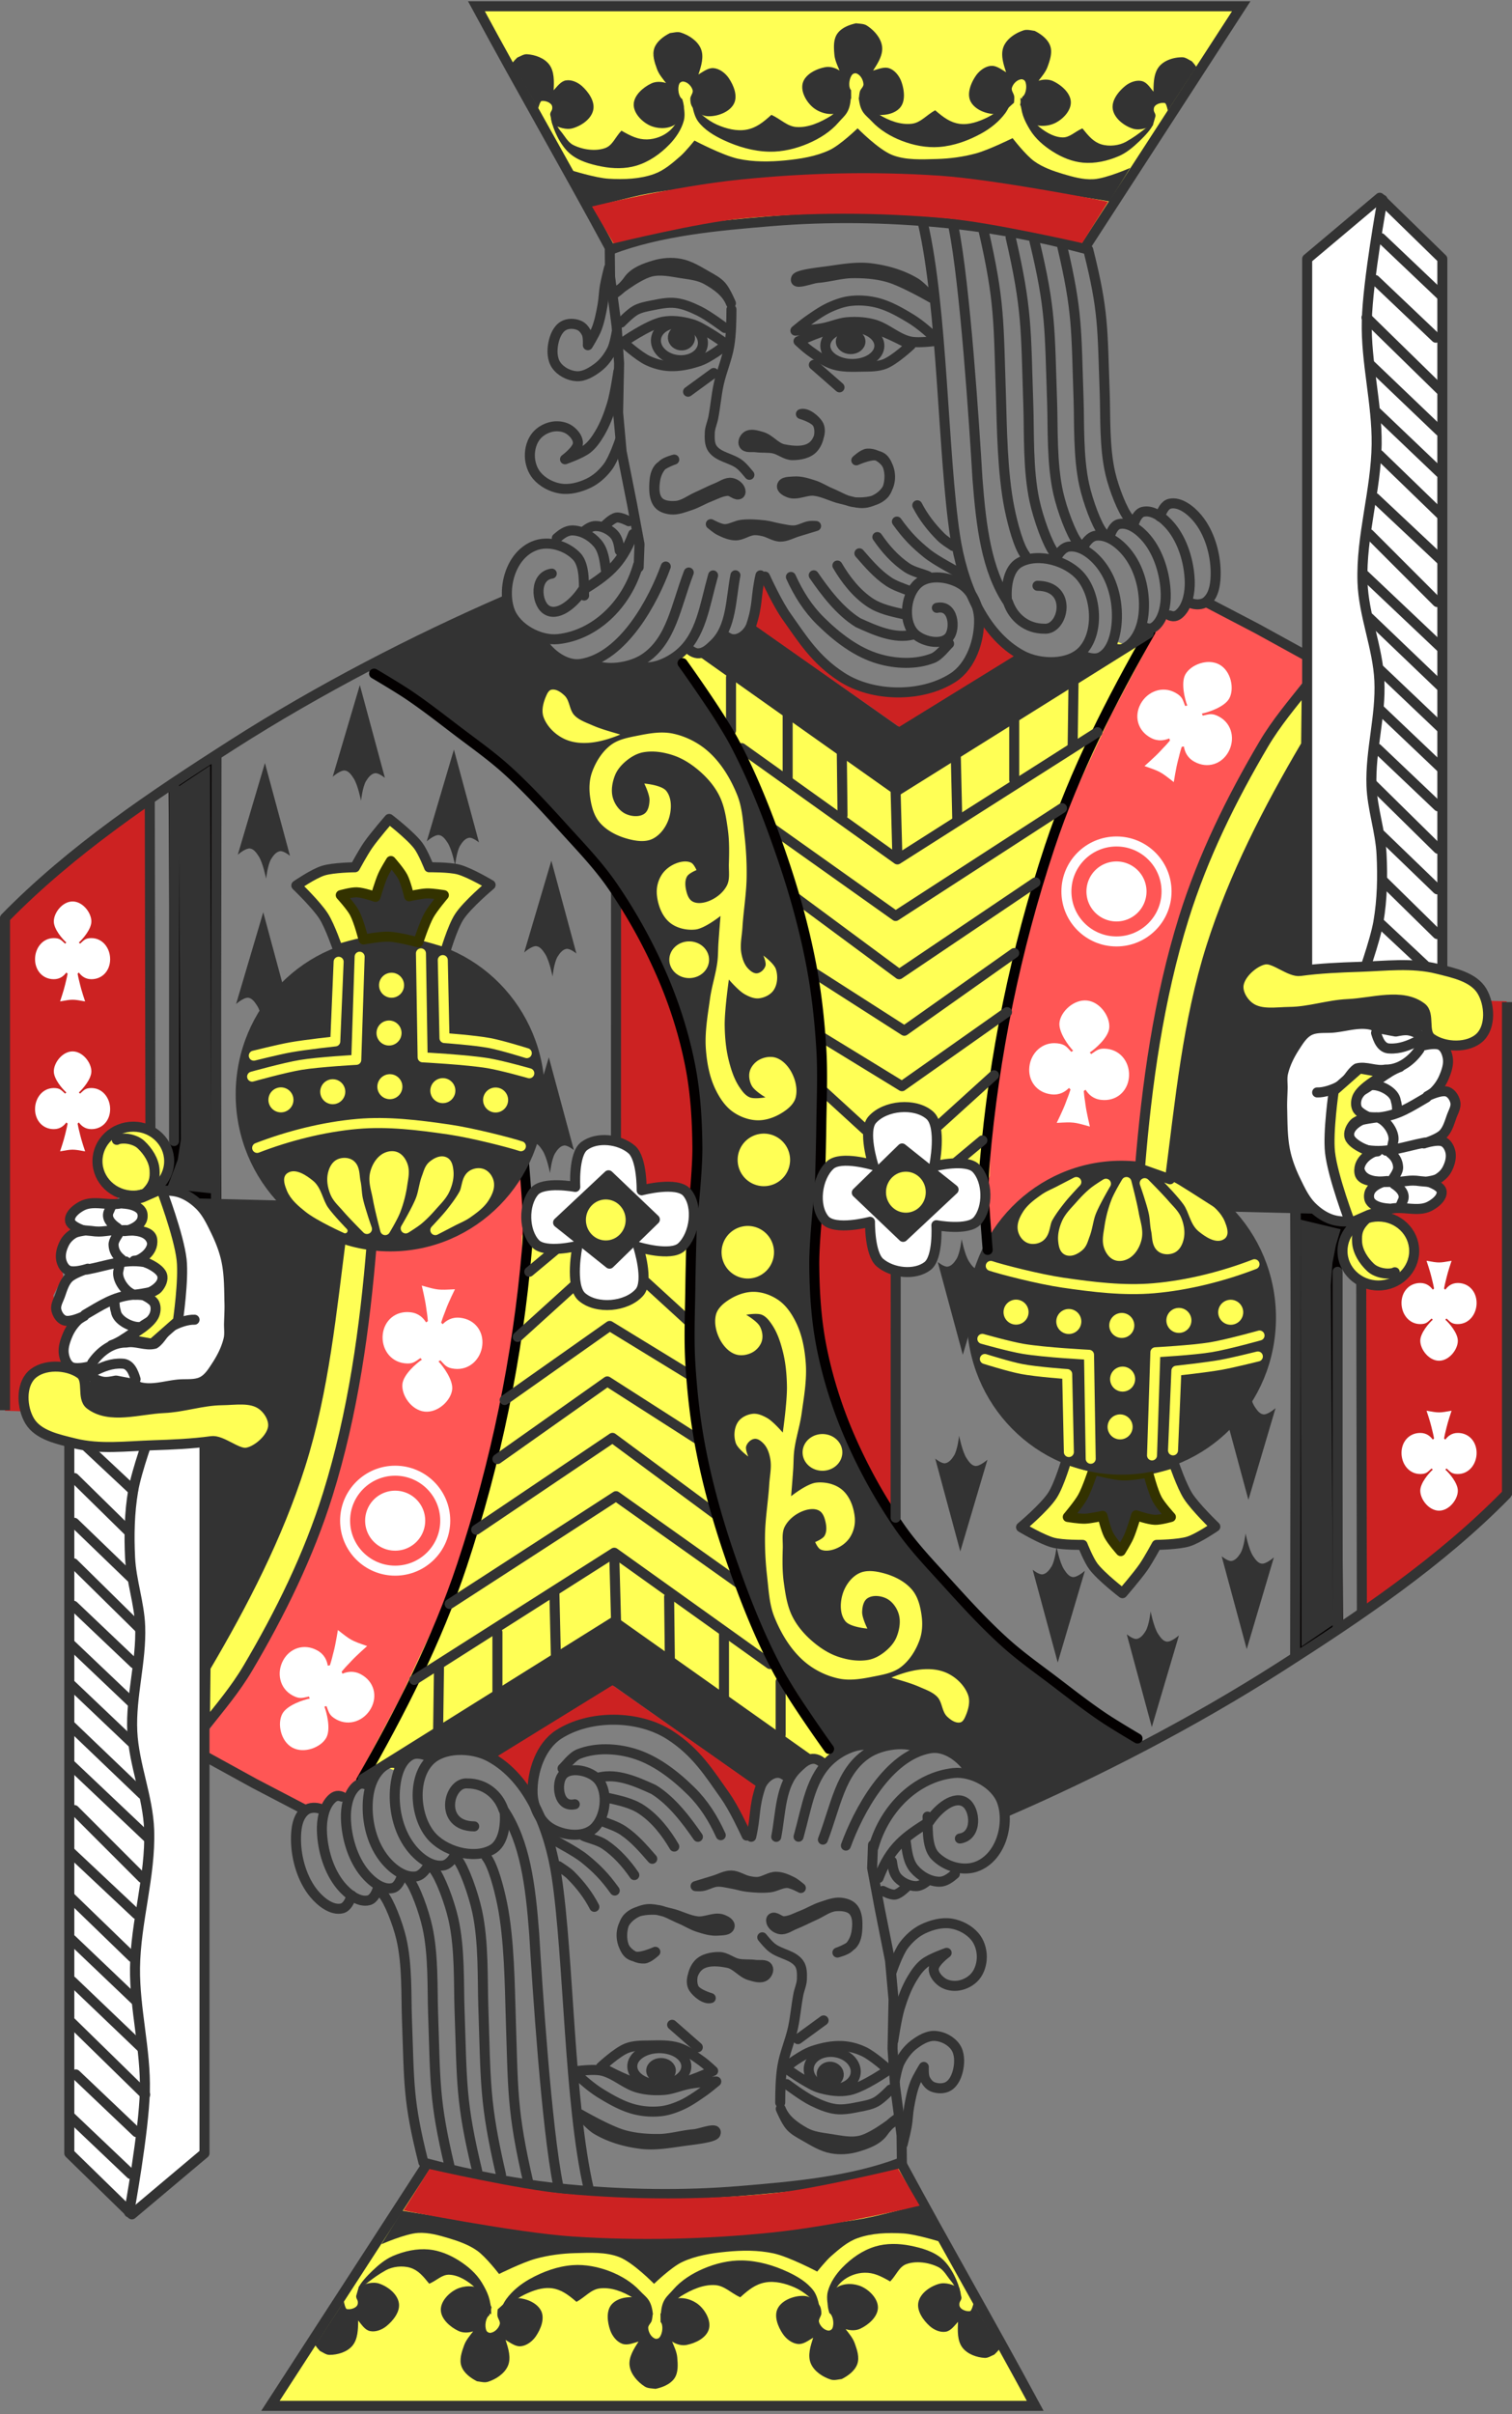 <svg width="302" height="482" xmlns="http://www.w3.org/2000/svg"><rect width="100%" height="100%" fill="#808080" stroke="none"/><g fill="none" fill-rule="evenodd"><path stroke="#030000" stroke-width="2" fill="#333" stroke-linecap="round" stroke-linejoin="round" d="M34.664 156.502l8.304-5.524.23 88.392-6.04-.64-5.039-1.057 2.417-6.394.59-3.879z"/><path fill="#FF5655" d="M197.474 247.328l-.967-17.039 3.544-22.825 4.972-21.218 5.337-18.967 4.51-12.217 6.765-13.502 5.477-9.645 3.221-6.75 2.255-2.573 2.577.322 2.578-2.893h3.543l19.652 10.93.322 3.858-6.443 8.68-6.765 11.895-7.41 14.788-5.799 17.039-3.866 18.967-1.933 14.788-1.288 12.86-8.327-.042-8.691 2.516-8.11 6.527z"/><path d="M123.646 179.017l-.481 49.177s2.764 1.593 3.606 2.879c.68 1.04.8 2.367.961 3.598.177 1.348 0 4.078 0 4.078s2.42-1.781 3.846-1.919c1.49-.144 3.053.416 4.327 1.2 1.015.623 2.404 2.638 2.404 2.638s1.446-10.705 1.202-16.072c-.265-5.83-1.434-11.618-2.885-17.272-1.325-5.17-3.052-10.266-5.288-15.113-2.132-4.622-7.692-13.194-7.692-13.194zM9.221 281.929L1 281.689v-98.354l13.75-12.234 15.626-11.515-.24 65.97-6.01.959-4.568 4.798.63 3.91 3.478 3.912-4.108 4.172-4.567 1.44-3.217 3.968.834 6.11-1.944 3.835.611 4.318 2.24 1.327-.612 4.706-.076 3.562 2.164 1.2-.24 3.838-5.049.96zM292.709 199.692l8.221.24v98.353l-13.75 12.235-15.625 11.514.24-65.969 6.01-.96 4.567-4.797-4.936-7.65 3.494-1.945 1.442-2.4 4.568-1.439 2.07-2.789.57-4.107-1.474-3.113 2.828-7.471-3.4-1.828 1.536-4.048.033-4.47-2.163-1.2.24-3.838 5.048-.96z" fill="#CC2222"/><path stroke="#030000" stroke-width="2" fill="#333" stroke-linecap="round" stroke-linejoin="round" d="M267.266 324.968l-8.304 5.675-.23-88.392 10.31 2.463-1.243 4.153-.662 3.412-.332 4.344z"/><path fill="#333" d="M151.435 357.017l-28.872-20.385-23.288 14.27-5.856-2.31-4.086.815-3.132 1.495-1.362-1.088-4.086.136 41.674-25.822 38.54 27.317-2.995 2.175-.545 1.223-2.588-1.087-2.179 1.087z"/><path fill="#CC2222" d="M150.972 356.597l-28.638-20.11-24.042 14.818 3.298 2.45 4.766 5.165.273-6.252 2.86-4.348 3.54-3.398 5.448-1.36 8.852-.271 8.989 4.62 6.673 7.204 3.95 6.115 2.996 5.029.68-5.844z"/><path fill="#333" d="M41.505 330.43l-.721-41.5 2.884-1.2 4.808 2.4 5.048-2.16.962-5.037-3.125-3.359h-5.53l-8.894.48-9.134 2.399-6.49-.48-4.328-3.118v-3.119l3.366.48 5.529-.24 4.567.96 7.212-.72 3.846-.96 3.125-5.997.961-7.916v-7.916l-1.442-6.237-1.923-3.839-3.606-4.078 19.471.48 6.01 3.838 3.846 2.4-1.442 12.473-3.606 21.11-5.048 18.232-4.567 11.514-5.048 10.315zM162.9 237.354l-23.808 6.237-1.433 20.87 1.193 18.731 2.654 11.735 3.605 13.914 4.808 12.714 5.53 11.034 5.047 9.836 5.53 8.156 5.528-2.16 3.365.24 5.289-.719 3.365 1.68 5.289-.96 2.884 2.878 1.683 2.16 3.846 2.398 2.164 2.4 1.202 3.358 14.663-6.957 13.943-6.717-11.78-7.197-15.144-11.754-12.019-11.515-9.856-11.274-6.73-10.795-6.01-12.235-4.087-16.312-1.202-13.673z"/><path fill="#FF5655" d="M104.457 234.293l.966 17.038-3.543 22.826-4.973 21.218-5.336 18.967-4.51 12.217-6.766 13.502-5.476 9.644-3.222 6.751-2.255 2.572-2.577-.321-2.577 2.893h-3.544l-19.651-10.93-.322-3.858 6.443-8.68 6.765-11.895 7.41-14.788 5.798-17.039 3.866-18.967 1.933-14.789 1.288-12.859 8.327.042 8.692-2.516 8.11-6.527z"/><path d="M74.25 248.282c-1.368 16.904-3.73 33.92-8.783 50.109-3.798 12.166-9.506 23.762-15.994 34.738-2.44 4.129-5.655 7.943-8.55 11.576l.126-11.793c7.512-12.746 14.45-26.19 18.946-40.35 4.754-14.973 6.222-30.811 8.245-46.397l6.01 2.117h0z" stroke="#333" stroke-width="2" fill="#FF5" stroke-linecap="round" stroke-linejoin="round"/><path stroke="#FF5" stroke-width="2" fill="#FF5" stroke-linecap="round" stroke-linejoin="round" d="M164.463 351.52l-2.477-.494-39.004-27.872-42.744 26.883-.495 2.72-2.725-.99-4.46 3.214 8.176-15.327 9.66-20.518 5.698-18.623 4.211-16.48 2.725-15.326 2.18-12.46.05-9.294 3.22 2.472 6.44-.989-.495 6.922 2.973 4.697 5.945.247 4.955-2.472.743-4.203-1.239-4.944 6.193 1.236 3.716-3.213-.495 16.81.512 13.144 1.717 11.082 3.303 14.387 3.7 11.19 5.784 15.91 6.287 9.684 7.432 11.618z"/><path d="M72.13 355.539c7.856-13.76 15.152-27.988 20.137-43.01 6.763-20.38 11.167-41.697 12.979-63.088.49-5.78-.16-11.61-.59-17.389" stroke="#020000" stroke-width="2" stroke-linecap="round" stroke-linejoin="round"/><path stroke="#333" stroke-width="2" stroke-linecap="round" stroke-linejoin="round" d="M60.87 361.336l-9.98-5.209-9.96-5.476"/><g stroke="#333" stroke-linecap="round" stroke-linejoin="round" stroke-width="2.002"><path fill="#FFF" d="M40.843 287.317v142.617l-14.5 12.197-12.5-12.197V284.97"/><path d="M25.788 441.74s2.943-16.073 3.144-24.207c.204-8.224-2.059-16.376-1.966-24.602.104-9.225 3.135-18.312 2.825-27.533-.224-6.654-3.056-13.038-3.37-19.689-.33-6.998 1.826-13.957 1.578-20.96-.164-4.615-1.785-9.095-2.016-13.708-.223-4.467-.132-8.994.616-13.403.682-4.022 3.5-11.729 3.5-11.729"/><path d="M19.468 231.84c0-3.801 3.206-6.883 7.16-6.883s7.16 3.082 7.16 6.883c0 3.802-3.206 6.884-7.16 6.884s-7.16-3.082-7.16-6.884z" fill="#FF5"/><path d="M29.082 238.21c1.732-1.635 1.885-2.956 1.789-4.597-.111-1.9-1.293-3.738-2.679-5.045-.671-.633-1.608-.991-2.517-1.154-.77-.138-1.904-.11-2.342.177" fill="#FF5"/></g><path d="M54.513 285.125c-.457 2.394-3.496 4.785-5.397 4.945-1.901.16-4.9-2.594-6.862-2.325-3.926.538-7.926.701-11.799.828-5.198.17-10.553.87-15.598-.392-3.24-.81-7.258-1.616-8.95-4.488-1.55-2.63-1.794-7.002.383-9.143 2.312-2.273 7.09-2.138 9.733-.26 1.754 1.247.242 4.835 1.948 6.146 3.896 2.995 9.824.917 14.737.704 3.899-.168 7.7-1.524 11.601-1.564 2.666-.028 5.772-.634 7.947.904 1.407.995 2.58 2.955 2.257 4.645z" stroke="#333" stroke-width="2" fill="#FF5" stroke-linecap="round" stroke-linejoin="round"/><path d="M201.045 361.709c18.042-7.835 37.18-17.706 54.482-28.761 16.04-10.249 32.09-21.016 45.403-34.618" stroke="#333" stroke-width="2" stroke-linecap="round" stroke-linejoin="round"/><path d="M249.351 299.47l5.423-18.317s-1.537 1.366-2.445 1.248c-.767-.099-1.305-.899-1.728-1.544-.866-1.32-1.487-4.492-1.487-4.492s-.298 2.797-1.014 3.955c-.414.67-1.005 1.439-1.786 1.547-.718.099-1.967-.925-1.967-.925l5.004 18.528z" fill="#333"/><path d="M178.285 302.603l.48-49.176s-2.764-1.593-3.605-2.879c-.68-1.04-.8-2.367-.962-3.598-.177-1.348 0-4.078 0-4.078s-2.42 1.781-3.846 1.919c-1.49.143-3.052-.416-4.327-1.2-1.014-.623-2.404-2.638-2.404-2.638s-1.446 10.705-1.202 16.072c.265 5.83 1.435 11.617 2.885 17.272 1.326 5.17 3.052 10.266 5.288 15.113 2.133 4.622 7.693 13.193 7.693 13.193z" fill="#CC2222"/><path d="M26.112 434.083L13.977 422.55M27.268 425.722l-12.135-11.533M29.002 418.225L14.266 403.81M28.135 408.71l-13.77-13.163M27.283 399.618L14.33 387.27M26.45 390.8l-12.543-12.145M27.268 382.185l-13.36-12.553M28.424 374.976l-13.565-13.571M29.445 366.854l-15.2-14.388M28.424 358.254l-14.178-13.572M26.296 347.888l-12.135-11.533M26.331 339.935L14.196 328.4M26.824 332.15L14.69 320.617M27.846 325.096l-13.156-12.96M26.162 314.97l-11.318-10.922M25.753 305.828L14.844 295.11M26.585 297.565l-9.275-8.679" stroke="#333" stroke-width="2" stroke-linecap="round" stroke-linejoin="round"/><g stroke="#333" stroke-linecap="round" stroke-linejoin="round"><path d="M142.903 426.031c-.293.786-4.449 1.18-6.71 1.503-2.72.388-5.49.86-8.209.516-3.056-.386-6.143-1.248-8.857-2.866-1.233-.735-3.22-3.017-3.22-3.017s5.557 3.209 8.558 4.078c2.314.67 4.743.857 7.137.835 2.341-.022 4.644-.758 6.98-.944 1.438-.115 4.883-1.614 4.32-.105zM143.063 415.603s-1.677 1.403-2.574 2.025c-1.445 1.001-2.898 2.03-4.507 2.738-1.278.563-2.633 1.028-4.023 1.173a14.939 14.939 0 0 1-5.331-.404c-2.335-.618-4.483-1.846-6.547-3.098-1.356-.822-2.6-1.826-3.792-2.871-.555-.488-1.558-1.578-1.558-1.578s3.593-.524 5.336-.167c2.68.55 4.792 2.767 7.438 3.463 1.658.436 3.42.538 5.13.404 1.67-.131 3.242-.855 4.888-1.172.602-.115 1.21-.2 1.82-.264 1.235-.131 3.72-.249 3.72-.249z" stroke-width="2"/><path d="M120.014 412.717s3.202-2.993 5.197-3.772c1.434-.56 3.049-.506 4.589-.536 1.899-.037 3.867-.121 5.681.44 1.734.538 3.233 1.675 4.714 2.723.804.57 2.245 1.923 2.245 1.923s-2.772 1.226-4.204 1.714c-1.436.489-2.877 1.062-4.387 1.212-2.2.219-4.47.067-6.614-.471-2.558-.643-7.221-3.233-7.221-3.233z" stroke-width="2"/><path d="M137.088 412.582c0-2.008-2.417-3.637-5.399-3.637-2.981 0-5.399 1.629-5.399 3.637 0 2.009 2.418 3.637 5.4 3.637 2.981 0 5.398-1.628 5.398-3.637z" stroke-width="2.003"/><path d="M133.984 413.424c0-.837-.876-1.515-1.957-1.515s-1.957.678-1.957 1.515c0 .837.876 1.515 1.957 1.515 1.08 0 1.957-.678 1.957-1.515zM179.564 422.77s-1.857 1.061-3.12 2.89c-1.15 1.664-3.335 2.432-5.276 3.007-1.623.48-3.407.603-5.072.294-1.933-.36-3.662-1.463-5.37-2.435-1.017-.578-2.095-1.136-2.877-2.004-.88-.978-1.908-3.456-1.908-3.456.86 2.212 2.9 3.613 4.874 4.717 1.503.84 3.303 1.025 5.007 1.285 2.023.307 4.147.812 6.132.312 2.877-.725 7.61-4.61 7.61-4.61z" stroke-width="2" fill="#333"/><path d="M155.834 419.83c.014-2.143.04-4.869.436-7.26.433-2.606 1.543-5.06 2.107-7.64.486-2.226.655-4.51 1.094-6.746.198-1.008.666-1.975.695-3.002.03-1.057.063-2.257-.54-3.126-1.2-1.73-3.81-1.877-5.455-3.19-.732-.585-1.314-1.332-1.92-2.05" stroke-width="2"/><path d="M141.96 398.949c-1.15.34-2.81-1.062-3.426-2.008-.807-1.24-.13-3.325.965-4.312 1.476-1.33 3.977-1.1 5.927-.702 1.629.331 2.729 2.015 4.326 2.475.966.279 2.185.693 3.015.127.491-.336.871-1.17.577-1.686-.417-.733-1.642-.407-2.478-.524-1.15-.16-2.339-.004-3.475-.243-1.29-.27-2.403-1.325-3.721-1.333-1.494-.009-3.264.33-4.235 1.463-1.047 1.223-1.52 3.29-.848 4.752.544 1.184 3.372 1.99 3.372 1.99zM130.896 389.706s-2.455 1.101-3.732.99c-.65-.056-1.357-.31-1.803-.825-.757-.876-1.098-2.2-1.092-3.4.006-1.284.327-2.759 1.201-3.625 1.379-1.365 3.555-1.603 5.422-1.531 1.803.069 3.44 1.182 5.127 1.878 1.14.47 2.196 1.178 3.366 1.55 1.295.412 2.646.85 3.992.737.826-.069 2.185.022 2.356-.856.129-.662-.795-1.145-1.385-1.368-1.595-.603-3.376.555-5.056.37-1.837-.205-3.528-1.207-5.336-1.609-1.697-.377-3.447-1.096-5.15-.75-1.4.286-2.832 1.056-3.743 2.245-.615.803-.93 1.927-.909 2.97.022 1.079.366 2.255 1.061 3.027.876.972 2.23 1.624 3.481 1.539.84-.057 2.2-1.342 2.2-1.342zM167.26 389.86s2.347-.81 3.084-1.728c.645-.802.839-1.928.89-2.955.072-1.41.071-3.05-.804-4.159-.555-.704-1.558-1.015-2.45-1.114-1.326-.148-2.648.407-3.918.815-1.33.426-2.529 1.193-3.834 1.692-1.207.462-2.394 1.161-3.686 1.2-.808.025-1.697-1.088-2.349-.61-.268.198-.192.698-.047.997.304.623 1.01 1.103 1.695 1.204 1.019.15 1.969-.608 2.925-.986 1.351-.535 2.636-1.224 3.965-1.812 1.397-.617 2.69-1.688 4.215-1.8 1.19-.086 2.658.031 3.46.913.945 1.038.88 2.764.68 4.153-.167 1.161-.682 2.357-1.526 3.175-.602.582-2.3 1.015-2.3 1.015h0zM138.934 376.596s2.448-.757 3.676-1.123c1.147-.34 2.25-1.01 3.447-.997 1.224.012 2.305.85 3.505 1.094.604.123 1.226.238 1.84.184 1.249-.111 2.363-1.044 3.617-1.029 1.122.013 2.204.49 3.217.998.626.315 1.723 1.247 1.723 1.247s-1.711-.94-2.643-.998c-1.215-.074-2.35.744-3.561.874-1.525.163-3.072.053-4.596-.125-1.008-.118-1.985-.457-2.987-.624-.99-.165-1.988-.455-2.987-.374-1.029.083-1.965.726-2.987.873-.418.06-1.264 0-1.264 0z" stroke-width="2" fill="#333"/><path d="M157.125 416.13s3.289 2.47 5.125 3.368c1.503.736 3.088 1.431 4.75 1.622 1.565.18 3.156-.17 4.7-.473 1.118-.22 2.275-.43 3.276-.973 1.117-.606 2.9-2.473 2.9-2.473" stroke-width="2"/><path d="M177.486 413.278s-3.08-2.759-4.917-3.633c-1.36-.648-2.87-1.059-4.374-1.126-1.975-.087-3.98.33-5.858.964-1.184.4-2.25 1.083-3.317 1.759-.76.481-2.186 1.628-2.186 1.628s2.232 1.596 3.404 2.276c1.175.681 2.344 1.447 3.626 1.799 1.869.512 3.878.8 5.766.408 2.883-.597 7.856-4.075 7.856-4.075z" stroke-width="2"/><path d="M161.552 412.781c.262-2.012 2.566-3.372 5.147-3.038 2.58.335 4.46 2.237 4.2 4.249-.262 2.012-2.567 3.372-5.147 3.038-2.581-.334-4.461-2.236-4.2-4.249z" stroke-width="2.002"/><path d="M164.131 413.966c.11-.839.956-1.42 1.891-1.299.936.121 1.606.899 1.497 1.737-.109.839-.956 1.42-1.891 1.299-.936-.121-1.606-.899-1.497-1.737z" stroke-width="2.011" fill="#333"/><path d="M139.375 408.77l-5.125-4.49M159.375 407.15l5.125-3.743" stroke-width="2"/></g><path stroke="#333" stroke-width="2" stroke-linecap="round" stroke-linejoin="round" d="M180.142 432.124l-.066-5.783-1.302-9.796-.501-7.497.2-9.796-.701-7.797-2.104-10.596-1.47-7.879.168-4.616"/><path d="M178.78 415.144s.402-2.344.936-3.387c.681-1.332 1.611-2.604 2.809-3.504 1.215-.913 2.693-1.83 4.213-1.752 1.552.08 3.214.943 4.096 2.22.827 1.196.861 2.894.586 4.32-.255 1.32-.84 2.808-1.99 3.505-.9.546-2.186.52-3.16.117-.689-.285-1.215-.958-1.522-1.636-.322-.713-.234-2.335-.234-2.335s-1.31 2.116-1.755 3.27c-.58 1.497-.878 3.093-1.17 4.672-.237 1.272-.248 2.579-.469 3.854-.211 1.22-.82 3.62-.82 3.62M178.428 407.436s.639-4.415 1.288-6.54c.616-2.02 1.372-4.028 2.457-5.84.67-1.118 1.434-2.233 2.458-3.037 1.29-1.013 4.448-2.103 4.448-2.103s-2.482 1.801-2.575 3.154c-.072 1.046.782 2.08 1.638 2.686.911.646 2.172.864 3.278.7 1.278-.187 2.571-.873 3.394-1.868.887-1.073 1.305-2.58 1.287-3.97-.019-1.404-.494-2.902-1.404-3.972-1.153-1.355-2.923-2.289-4.682-2.57-1.881-.3-3.898.234-5.618 1.052-1.524.724-2.843 1.926-3.862 3.27-1.19 1.57-2.458 5.373-2.458 5.373" stroke="#333" stroke-width="2" stroke-linecap="round" stroke-linejoin="round"/><g stroke="#333" stroke-linecap="round" stroke-linejoin="round" stroke-width="2"><path d="M114.805 360.25c-3.344.732-3.749-4.07-2.495-5.738 1.461-1.943 5.73-.987 7.244.915 2.024 2.544 1.436 7.54-1 9.694-2.143 1.895-6.158 1.358-8.59-.152-2.222-1.38-3.517-4.358-3.59-6.97-.121-4.262 1.622-9.375 5.212-11.687 6.222-4.008 16-3.89 22.215.126 5.309 3.43 7.858 7.632 11.01 12.07 1.756 2.47 3.784 6.843 4.325 7.996"/><path d="M143.959 366.427c-1.521-3.354-3.398-6.325-5.92-8.807-3.301-3.247-7.205-6.279-11.657-7.565-3.44-.994-7.406-1.153-10.746.14-1.361.526-2.689 2.402-3.274 2.904"/><path d="M139.398 366.752c-2.211-3.203-5.17-7.183-8.844-9.448-3.587-1.642-7.293-3.256-10.862-2.417M134.675 368.702c-1.656-2.831-3.767-5.54-6.483-7.365-2.012-1.351-4.5-1.851-6.872-2.387M130.278 371.14c-1.937-2.225-3.58-4.124-5.817-5.637-1.245-.842-3.058-1.421-4.118-1.84M126.695 374.39c-1.603-2.345-3.561-4.536-5.917-6.12-1.246-.839-3.26-1.262-4.181-1.68M122.786 377.479c-2.093-2.917-3.703-4.476-5.939-6.304-2.005-1.639-5.97-3.551-6.602-4.098M118.714 380.73c-1.197-2.343-2.846-4.457-4.705-6.308-.723-.72-1.622-1.24-2.46-1.82"/></g><g fill="#FFF" stroke="#333" stroke-linecap="round" stroke-linejoin="round" stroke-width="2"><path d="M45.659 267.347c-.434 1.887-1.334 3.672-2.388 5.297-.773 1.19-1.575 2.516-2.831 3.178-1.446.76-3.238.458-4.865.617-2.53.249-5.145 1.157-7.608.53-.848-.216-1.366-1.187-2.211-1.412-1.769-.47-3.707.698-5.485.265-.795-.195-1.663-.56-2.123-1.236-.334-.493-.265-1.766-.265-1.766s-2.641.704-3.715.089c-.847-.486-1.269-1.597-1.416-2.56-.2-1.307.278-2.668.796-3.885a8.917 8.917 0 0 1 1.947-2.824c.378-.373 1.326-.883 1.326-.883s-2.705 1.353-3.98.883c-.83-.307-1.42-1.253-1.592-2.119-.184-.924.38-1.853.707-2.736.466-1.26.818-2.67 1.77-3.62.997-.996 3.803-1.853 3.803-1.853s-2.717.913-3.892.353c-.767-.367-1.252-1.286-1.415-2.119-.225-1.15.15-2.411.707-3.443.415-.77 1.098-1.419 1.858-1.853.608-.348 2.034-.53 2.034-.53s-2.66-.812-2.83-1.942c-.19-1.264 1.255-2.408 2.388-3.001 2.329-1.22 5.315.08 7.873-.53 1.465-.35 2.694-1.409 4.158-1.766 2.24-.546 4.652-1.048 6.9-.53 1.699.393 3.26 1.435 4.51 2.649 1.473 1.428 2.377 3.365 3.274 5.208.916 1.884 1.69 3.866 2.123 5.915.592 2.8.547 5.701.619 8.562.033 1.324-.055 2.649-.089 3.973-.026 1.03.143 2.085-.088 3.09h0z"/><path d="M18.414 272.114c1.54-2.236 3.975-4.108 6.814-4.052 1.92-.374 3.856.727 5.67.243 1.253-.808 1.852-2.524 3.152-3.33 1.422-.882 3.46-1.533 4.802-1.475"/><path d="M16.998 262.492c3.159-1.827 5.732-3.6 9.405-3.96 1.604-.021 3.804-.113 4.586 1.614.685 1.363.138 3.144-1.272 3.801-2.373 1.376-4.824 3.724-7.411 4.636"/><path d="M27.648 264.964c-1.583-.017-4.293-1.353-4.515-3.165-.222-.626-.24-1.299-.262-1.955M17.352 253.488c4.034-.762 7.33-2.145 11.443-1.508 1.413.479 3.342.946 3.807 2.567.112 1.569-1.314 2.87-2.641 3.446-.522.15-2.418.46-2.959.5"/><path d="M26.313 258.326c-1.588-.772-3.133-3.146-2.63-4.758.046-.264.098-.526.161-.786M27.083 275.38c-.41-1.331-1.048-3.11-2.725-3.11-1.984-.109-3.864.612-5.59 1.521M26.798 251.723c2.422-.16 3.947-1.744 3.643-3.367-.45-2.405-2.84-2.886-6.835-2.708-2.47-.066-2.932.493-5.402.13-.55-.045-1.099-.093-1.648-.146"/><path d="M25.844 245.632c1.95-.684 3.85-2.666 2.508-3.915-.695-.877-2.527-1.467-3.57-1.647M24.287 251.458c-1.087-.84-1.566-1.805-1.61-2.913-.035-.871.869-1.984 1.079-2.384M23.456 245.19c-1.138-.737-2.475-2.028-1.62-3.48.156-.413.345-.813.558-1.198"/></g><path d="M32.216 237.426s3.527 9.25 4.063 14.117c.447 4.063-.747 12.241-.747 12.241l-5.129 4.517-5.567-1.005s4.718-2.316 5.875-4.49c.4-.753.513-1.782.15-2.553-.41-.872-2.33-1.711-2.33-1.711s2.249-.478 2.973-1.277c.64-.705 1.181-1.823.862-2.719-.618-1.734-4.626-3.03-4.626-3.03s3.012-1.29 2.67-4.028c-.302-2.413-5.53-1.676-5.53-1.676s3.906-.67 3.597-3.333c-.241-2.076-3.889-2.164-3.889-2.164l3.916-1.254 3.712-1.635z" stroke="#333" stroke-width="2" fill="#FF5" stroke-linecap="round" stroke-linejoin="round"/><g stroke="#333" stroke-linecap="round" stroke-linejoin="round" stroke-width="2"><path d="M161.578 351.305l-38.89-27.52-50.199 31.377"/><path d="M153.8 332.253l-31.113-22.228-39.951 25.403"/><path d="M148.007 316.457l-24.966-17.722-33.234 21.522"/><path d="M142.84 302.263l-20.506-15.17-27.224 18.346"/><path d="M140.012 287.798L121.3 275.816l-21.948 15.51"/><path d="M137.537 274.39l-15.76-9.648-20.982 14.791M137.537 263.806l-8.486-7.762M115.127 256.302l-11.735 10.638M105.717 253.927l5.888-4.912M155.921 346.366V335.78M144.608 338.696v-12.441M133.79 331.02l-.142-12.174M123.04 323.432l-.353-13.054M111.02 330.489l-.284-12.28M99.353 338.25v-12.348M87.508 345.485l.178-12.88"/></g><g stroke="#333" stroke-linecap="round" stroke-linejoin="round" stroke-width="2"><path d="M111.472 436.271c-2.307-11.467-4.152-39.612-4.772-50.16-.736-9.712-1.82-18.343-6.122-24.745-1.03-3.072-3.746-5.29-7.229-5.275-3.821-.34-5.835 8.517 1.36 8.57"/><path d="M117.608 437.122c-3.97-17.14-3.984-46.33-6.436-62.497-1.379-9.089-5.357-19.618-13.448-23.889-3.577-1.888-9.393-1.967-12.095 1.039-3.251 3.616-2.724 10.788.33 14.571 2.649 3.28 8.61 4.996 12.31 2.969 2.296-1.257 2.746-4.85 2.545-7.417"/><path d="M105.54 435.852c-3.352-14.565-3.031-18.283-3.55-33.856-.17-5.081-.23-14.746-1.698-21.93-.654-3.202-1.835-7.617-3.14-9.29M100.08 434.272c-3.353-14.565-3.032-18.283-3.551-33.856-.17-5.08.105-12.642-1.222-18.77-.785-3.62-2.628-8.723-3.933-10.396M95.331 433.561c-3.352-13.944-3.031-17.504-3.55-32.413-.17-4.864.105-12.104-1.223-17.971-.784-3.466-2.627-8.351-3.932-9.953M89.792 432.535c-3.109-13.214-2.811-16.588-3.293-30.717-.158-4.61.098-11.47-1.133-17.03-.728-3.284-2.437-7.914-3.647-9.431M84.568 431.745c-3.108-12.375-2.81-15.534-3.293-28.765-.157-4.317.099-10.741-1.133-15.948-.727-3.076-2.436-7.41-3.646-8.832M85.733 372.078c-.55 1.12-1.48 2.448-2.737 2.59-2.49.28-4.968-1.806-6.458-3.787-2.494-3.316-3.448-7.915-2.998-12.015.252-2.302 1.218-4.883 3.107-6.238.771-.553 1.632-.952 2.821-.388"/><path d="M80.36 374.277c-.314 1.103-.908 2.438-1.9 2.692-1.963.504-4.184-1.213-5.603-2.926-2.375-2.867-3.661-7.088-3.767-10.975-.059-2.183.422-4.696 1.782-6.15.554-.592 1.199-1.049 2.215-.635"/><path d="M75.564 376.724c-.313 1.104-.907 2.438-1.898 2.693-1.963.504-4.185-1.213-5.604-2.926-2.375-2.868-3.661-7.088-3.766-10.976-.06-2.182.42-4.696 1.78-6.149.555-.592 1.2-1.05 2.216-.635"/><path d="M70.232 378.456c-.33 1.066-.941 2.352-1.937 2.585-1.97.462-4.167-1.232-5.562-2.913-2.334-2.813-3.562-6.924-3.612-10.695-.03-2.118.245-4.641 1.867-5.94.828-.663 2.163-.686 3.174-.27M91.137 369.902c-.55 1.12-1.479 2.448-2.737 2.59-2.49.28-4.968-1.806-6.458-3.787-2.494-3.315-3.448-7.915-2.998-12.015.253-2.302 1.047-5.116 3.108-6.238 1.151-.627 2.739-.162 3.928.403"/></g><g stroke="#333" stroke-linecap="round" stroke-linejoin="round" stroke-width="2"><path d="M175.479 374.978c2.38-6.238 5.386-8.293 10.14-11.271 1.792-2.702 5.058-5.365 7.27-3.767 1.96 1.416 2.36 6.645-1.168 7.15"/><path d="M174.48 368.824c2.28-8.074 8.73-14.021 15.947-14.807 3.73-.407 8.445 2.17 9.703 5.698 1.536 4.308-.088 10.86-4.78 12.86-2.923 1.246-6.566.08-8.6-2.047-1.835-1.918-1.356-6.291-1.485-7.814"/><path d="M168.953 368.502c2.46-6.768 8.398-18.028 16.87-19.438 3.02-.502 6.284 1.873 7.941 4.608"/><path d="M164.36 367.31c2.598-6.794 3.465-13.51 8.77-17.122 2.936-1.999 8.074-2.604 10.61-1.053"/><path d="M159.501 366.735c1.751-6.225 2.364-11.956 6.688-15.626 2.3-1.952 6.221-3.656 8.795-2.17M155.044 366.755c.927-4.736.762-10.37 4.205-13.678 1.197-1.15 2.803-2.815 4.817-1.277M150.041 366.743c.976-4.212.472-5.837 1.854-9.968.567-1.696 2.886-3.725 4.826-2.34M190.717 374.165c-.857.756-1.912 1.55-3.054 1.551-1.894.001-3.844-1.122-5.067-2.565-1.217-1.436-1.438-3.519-1.684-5.386M185.151 375.633c-.612.47-1.365.963-2.181.963-1.353 0-2.746-.696-3.62-1.592-.868-.891-1.027-2.184-1.202-3.343M181.06 376.74s-1.376 1.407-2.286 1.545c-.837.127-2.432-.736-2.432-.736"/></g><path d="M165.605 349.218s-7.43-10.31-10.39-15.907c-3.873-7.32-6.865-15.1-9.547-22.933-2.33-6.803-4.272-13.76-5.656-20.816-1.118-5.698-1.768-11.493-2.122-17.288-.316-5.165-.063-10.35 0-15.524.06-4.823.354-14.466.354-14.466m25.456-4.587s-1.1 9.867-1.061 14.819c.042 5.43.376 10.899 1.414 16.23 1.152 5.916 2.958 11.734 5.303 17.288a105.958 105.958 0 0 0 10.253 18.699c2.79 4.062 6.235 7.64 9.546 11.29 3.748 4.131 7.518 8.267 11.668 11.996 3.118 2.803 6.563 5.222 9.9 7.762 3.147 2.397 6.267 4.84 9.545 7.056 2.25 1.522 6.936 4.28 6.936 4.28" stroke="#030000" stroke-width="2" stroke-linecap="round" stroke-linejoin="round"/><path d="M178.884 303.028l.018-49.807" stroke="#333" stroke-width="2" stroke-linecap="round" stroke-linejoin="round"/><path d="M258.683 330.704l.122-88.773M267.164 325.196v-71.26M272.014 321.428l-.127-64.932" stroke="#333" stroke-width="2" stroke-linecap="round" stroke-linejoin="round"/><path d="M192.309 270.505l5.423-18.317s-1.538 1.367-2.446 1.25c-.767-.1-1.304-.9-1.728-1.546-.865-1.319-1.487-4.491-1.487-4.491s-.297 2.797-1.014 3.955c-.414.669-1.004 1.439-1.785 1.547-.718.099-1.967-.925-1.967-.925l5.004 18.527z" fill="#333"/><path d="M123.046 178.592l-.018 49.807" stroke="#333" stroke-width="2" stroke-linecap="round" stroke-linejoin="round"/><path d="M65.474 332.581c-.184-1.049-.66-2.258-2.12-3.058-2.631-1.44-5.453-.455-6.79 1.975-1.335 2.43-.784 5.578 1.846 7.017 1.461.8 2.02.474 3.298.225l.159.403c-1.278.25-4.526 1.317-5.461 3.018-1.069 1.944-.36 5.494 1.979 6.774 2.338 1.28 5.72-.03 6.788-1.975.936-1.7.092-5.008-.384-6.217l.426-.083c.476 1.209.501 1.855 1.962 2.655 2.63 1.44 5.586.213 6.922-2.218 1.337-2.43.652-5.334-1.978-6.774-1.462-.8-2.74-.551-3.724-.142l-.16-.403c1.095-1.298.961-1.055 1.921-2.11.96-1.055 3.173-3.006 3.173-3.006-3.19-1.114-3.19-1.114-5.844-3.2 0 0-.46 2.91-.836 4.286-.375 1.375-.242 1.132-.751 2.75l-.426.083zM85.1 264.032c-.57-.9-1.472-1.837-3.129-2.02-2.981-.33-5.214 1.653-5.52 4.408-.307 2.756 1.405 5.455 4.386 5.786 1.657.183 2.05-.331 3.135-1.048l.3.313c-1.085.716-3.68 2.939-3.894 4.867-.246 2.204 1.767 5.216 4.417 5.51 2.65.293 5.276-2.205 5.521-4.409.215-1.928-1.828-4.665-2.73-5.601l.362-.24c.902.937 1.172 1.525 2.828 1.709 2.982.33 5.246-1.93 5.552-4.684.307-2.756-1.436-5.18-4.418-5.51-1.656-.184-2.742.533-3.497 1.286l-.3-.312c.515-1.617.484-1.341.969-2.682.484-1.34 1.785-3.986 1.785-3.986-3.374.184-3.374.184-6.626-.734 0 0 .687 2.865.865 4.28.178 1.414.209 1.138.356 2.828l-.362.239zM286.18 287.439c-.5-.665-1.25-1.33-2.5-1.33-2.25 0-3.75 1.773-3.75 3.99 0 2.218 1.5 4.214 3.75 4.214 1.25 0 1.5-.443 2.25-1.108l.25.221c-.75.666-2.5 2.661-2.5 4.214 0 1.774 1.75 3.991 3.75 3.991s3.75-2.217 3.75-3.991c0-1.553-1.75-3.548-2.5-4.214l.25-.221c.75.665 1 1.108 2.25 1.108 2.25 0 3.75-1.996 3.75-4.213 0-2.218-1.5-3.992-3.75-3.992-1.25 0-2 .666-2.5 1.33l-.25-.22c.25-1.332.25-1.11.5-2.218.25-1.11 1-3.327 1-3.327-2.5.443-2.5.443-5 0 0 0 .75 2.218 1 3.327.25 1.108.25.886.5 2.217l-.25.222zM286.18 257.501c-.5-.665-1.25-1.33-2.5-1.33-2.25 0-3.75 1.774-3.75 3.991 0 2.218 1.5 4.214 3.75 4.214 1.25 0 1.5-.444 2.25-1.109l.25.222c-.75.665-2.5 2.66-2.5 4.213 0 1.774 1.75 3.992 3.75 3.992s3.75-2.218 3.75-3.992c0-1.552-1.75-3.548-2.5-4.213l.25-.222c.75.665 1 1.109 2.25 1.109 2.25 0 3.75-1.996 3.75-4.214 0-2.217-1.5-3.991-3.75-3.991-1.25 0-2 .665-2.5 1.33l-.25-.221c.25-1.331.25-1.11.5-2.218.25-1.109 1-3.327 1-3.327-2.5.444-2.5.444-5 0 0 0 .75 2.218 1 3.327s.25.887.5 2.218l-.25.221z" fill="#FFF"/><g stroke-linecap="round" stroke-linejoin="round" stroke-width="2"><path d="M68.93 303.627c0-5.511 4.477-9.979 10-9.979s10 4.468 10 9.98c0 5.51-4.477 9.979-10 9.979s-10-4.468-10-9.98z" stroke="#FFFDFF"/><path d="M73.93 303.627a4.995 4.995 0 0 1 5-4.99c2.762 0 5 2.235 5 4.99a4.995 4.995 0 0 1-5 4.99c-2.761 0-5-2.234-5-4.99z" stroke="#FFF" fill="#FFF"/></g><g fill="#FF5"><path d="M191.806 343.905c-.936.213-1.94-.502-2.633-1.164-1.061-1.012-.952-2.871-1.963-3.931-.934-.978-2.303-1.437-3.54-1.983-1.81-.799-3.738-1.297-5.63-1.873 3.222-1.336 7.005-2.296 10.287-1.224 2.18.712 4.245 2.536 5.028 4.687.493 1.357.048 2.975-.534 4.296-.21.477-.505 1.075-1.015 1.192zM173.243 325.171s-3.408-.267-4.38-1.457c-1.107-1.353-1.086-3.518-.626-5.203.482-1.768 1.692-3.559 3.337-4.372 1.495-.739 3.397-.44 5.006 0 2.104.576 4.241 1.652 5.632 3.33 1.177 1.422 1.638 3.376 1.877 5.205.207 1.588.127 3.28-.417 4.787-.746 2.064-2.003 4.085-3.755 5.412-1.524 1.154-3.547 1.5-5.423 1.873-2.254.449-4.631.876-6.883.416-2.59-.528-5.11-1.793-7.092-3.538-2.63-2.318-4.53-5.494-5.84-8.742-1.03-2.55-1.147-5.387-1.46-8.118a63.925 63.925 0 0 1-.417-8.326c.055-3.341.628-6.656.834-9.991.107-1.733.524-3.497.208-5.204-.192-1.04-.541-2.13-1.251-2.914-.48-.53-1.165-1.116-1.877-1.04-.735.077-1.431.758-1.669 1.456-.228.67.417 2.082.417 2.082s-2.112-1.542-2.503-2.706c-.443-1.323-.343-2.993.417-4.163.61-.938 1.808-1.53 2.92-1.665 1.006-.122 2.04.335 2.92.832 1.243.701 3.13 2.914 3.13 2.914s.874-6.093.834-9.158c-.032-2.375-.248-4.775-.835-7.077-.46-1.81-1.055-3.644-2.085-5.204-.542-.819-1.178-1.706-2.086-2.081-.964-.399-3.129 0-3.129 0s2.139 1.255 2.712 2.29c.476.858.68 1.968.417 2.913-.266.95-1.012 1.813-1.877 2.29-.982.541-2.271.761-3.338.416-1.357-.438-2.454-1.66-3.128-2.914-.8-1.487-1.236-3.355-.835-4.995.247-1.011 1.045-1.87 1.877-2.498 1.546-1.165 3.488-2.026 5.424-2.082 1.824-.052 3.72.62 5.214 1.666 1.583 1.107 2.714 2.838 3.546 4.579 1.17 2.445 1.672 5.208 1.877 7.91.258 3.4-.359 6.82-.834 10.199-.345 2.452-1.147 4.828-1.46 7.285-.158 1.24-.126 2.499-.209 3.747-.12 1.805-.417 5.412-.417 5.412s3.12-2.495 5.006-2.706c1.794-.201 3.85.279 5.215 1.457 1.554 1.34 2.338 3.576 2.503 5.62a6.308 6.308 0 0 1-1.043 3.954c-.728 1.067-1.9 1.889-3.129 2.29-.859.28-1.908.413-2.712 0-.531-.273-1.042-1.457-1.042-1.457s1.497-.601 1.877-1.249c.458-.78.398-1.821.208-2.706-.182-.85-.502-1.846-1.251-2.29-.897-.53-2.148-.354-3.129 0-1.532.554-2.994 1.685-3.754 3.123-.685 1.294-.37 2.908-.418 4.37-.074 2.29-.106 4.6.21 6.87.314 2.267.66 4.604 1.668 6.66.891 1.821 2.24 3.438 3.754 4.788 1.583 1.411 3.413 2.65 5.423 3.33 1.92.65 4.055.987 6.05.625 1.223-.223 2.373-.88 3.336-1.665.96-.781 1.838-1.767 2.295-2.915.567-1.424.86-3.11.417-4.579-.384-1.276-1.3-2.545-2.503-3.122-1.128-.541-2.723-.707-3.754 0-.799.547-1.012 1.74-1.043 2.706-.038 1.162 1.043 3.33 1.043 3.33z"/><path d="M160.306 289.994c0-2.024 1.776-3.665 3.968-3.665 2.19 0 3.967 1.641 3.967 3.665 0 2.025-1.776 3.666-3.967 3.666-2.192 0-3.968-1.641-3.968-3.666zM144.123 250.03a5.243 5.243 0 0 1 5.237-5.25 5.243 5.243 0 0 1 5.237 5.25 5.243 5.243 0 0 1-5.237 5.249 5.243 5.243 0 0 1-5.237-5.25z"/></g><path d="M191.806 309.768l5.423-18.317s-1.537 1.367-2.445 1.25c-.767-.1-1.305-.9-1.728-1.546-.866-1.319-1.487-4.491-1.487-4.491s-.298 2.797-1.014 3.955c-.414.669-1.005 1.439-1.785 1.547-.718.099-1.968-.925-1.968-.925l5.004 18.527zM211.267 331.95l5.423-18.317s-1.537 1.366-2.446 1.249c-.766-.1-1.304-.9-1.728-1.545-.865-1.32-1.486-4.492-1.486-4.492s-.298 2.797-1.015 3.955c-.414.67-1.004 1.44-1.785 1.547-.718.099-1.967-.924-1.967-.924l5.004 18.527zM230.057 344.841l5.424-18.317s-1.538 1.367-2.446 1.25c-.767-.1-1.304-.9-1.728-1.546-.865-1.319-1.487-4.491-1.487-4.491s-.298 2.797-1.014 3.955c-.414.669-1.005 1.439-1.785 1.547-.718.099-1.968-.925-1.968-.925l5.004 18.527zM249.016 329.271l5.423-18.317s-1.538 1.366-2.446 1.249c-.767-.1-1.304-.9-1.728-1.545-.865-1.32-1.487-4.491-1.487-4.491s-.297 2.797-1.014 3.954c-.414.67-1.004 1.44-1.785 1.547-.718.1-1.967-.924-1.967-.924l5.004 18.527z" fill="#333"/><path d="M234.438 292.104s1.558 4.569 2.845 6.586c1.47 2.307 5.461 6.131 5.461 6.131s-3.405 2.34-5.348 2.953c-2.037.642-6.372.681-6.372.681s-1.64 3.019-2.617 4.428c-1.274 1.838-4.21 5.224-4.21 5.224s-4.222-3.24-5.803-5.337c-.969-1.285-2.162-4.315-2.162-4.315s-4.007.059-5.917-.454c-2.277-.612-6.372-3.066-6.372-3.066s4.634-3.87 6.258-6.36c1.402-2.15 2.845-7.153 2.845-7.153s4.8 1.549 7.282 1.93c2.44.376 4.939.571 7.396.341 2.29-.214 6.714-1.59 6.714-1.59z" stroke="#333" stroke-width="2" fill="#FF5" stroke-linecap="round" stroke-linejoin="round"/><path d="M229.317 294.034s.929 3.682 1.82 5.337c.705 1.307 2.732 3.52 2.732 3.52s-2.108.6-3.186.568c-1.288-.04-3.755-.909-3.755-.909s-.858 2.927-1.48 4.315c-.443.99-1.593 2.839-1.593 2.839s-1.778-2.003-2.39-3.18c-.623-1.2-1.25-3.86-1.25-3.86s-2.338.532-3.528.568c-1.143.034-3.414-.341-3.414-.341s2.154-2.532 2.959-3.974c.952-1.708 2.162-5.45 2.162-5.45s3.91 1.058 5.917 1.135c1.678.064 5.006-.568 5.006-.568z" stroke="#333200" stroke-width="2" fill="#333" stroke-linecap="round" stroke-linejoin="round"/><path d="M194.105 263.1c0-16.757 13.376-30.342 29.875-30.342 16.5 0 29.876 13.585 29.876 30.342 0 16.758-13.376 30.343-29.876 30.343s-29.875-13.585-29.875-30.343z" stroke="#333" stroke-width="2" fill="#333" stroke-linecap="round" stroke-linejoin="round"/><path d="M200.441 261.987a2.497 2.497 0 0 1 2.5-2.494c1.381 0 2.5 1.117 2.5 2.494a2.497 2.497 0 0 1-2.5 2.495c-1.38 0-2.5-1.117-2.5-2.495zM221.56 264.646a2.497 2.497 0 0 1 2.5-2.495c1.38 0 2.5 1.117 2.5 2.495a2.497 2.497 0 0 1-2.5 2.494c-1.381 0-2.5-1.117-2.5-2.494zM210.978 263.856a2.497 2.497 0 0 1 2.5-2.494c1.38 0 2.5 1.117 2.5 2.494a2.497 2.497 0 0 1-2.5 2.495c-1.38 0-2.5-1.117-2.5-2.495zM221.727 275.36a2.497 2.497 0 0 1 2.5-2.494c1.38 0 2.5 1.117 2.5 2.495a2.497 2.497 0 0 1-2.5 2.494c-1.38 0-2.5-1.117-2.5-2.494zM221.224 284.904a2.497 2.497 0 0 1 2.5-2.495c1.38 0 2.5 1.117 2.5 2.495a2.497 2.497 0 0 1-2.5 2.495c-1.38 0-2.5-1.117-2.5-2.495zM232.968 263.641a2.497 2.497 0 0 1 2.5-2.495c1.38 0 2.5 1.117 2.5 2.495a2.497 2.497 0 0 1-2.5 2.495c-1.38 0-2.5-1.117-2.5-2.495zM243.316 262.015a2.497 2.497 0 0 1 2.5-2.495c1.38 0 2.5 1.117 2.5 2.495a2.497 2.497 0 0 1-2.5 2.495c-1.38 0-2.5-1.117-2.5-2.495z" fill="#FF5"/><path d="M217.852 291.266l-.336-20.76s-8.766-.455-13.086-1.173c-2.783-.462-8.22-2.009-8.22-2.009" stroke="#FF5" stroke-width="2" stroke-linecap="round" stroke-linejoin="round"/><path d="M213.49 289.926l-.336-15.57s-6.075-.436-9.06-1.004c-2.505-.477-7.381-2.01-7.381-2.01M230.1 290.596l.67-20.593s7.417-.402 11.073-1.004c3.292-.543 9.731-2.344 9.731-2.344" stroke="#FF5" stroke-width="2" stroke-linecap="round" stroke-linejoin="round"/><path d="M234.294 289.592l.67-15.906s5.95-.645 8.893-1.172c2.483-.444 7.382-1.674 7.382-1.674M250.567 252.424c-6.101 2.363-13.22 4.196-20.073 4.791-6.048.526-12.171-.234-18.179-1.108-4.886-.71-12.537-2.704-14.428-3.349" stroke="#FF5" stroke-width="2" stroke-linecap="round" stroke-linejoin="round"/><path d="M244.3 246.935c-1.277.973-3.349-.452-4.59-1.47-1.543-1.268-1.753-3.605-2.9-5.238-1.107-1.578-3.805-4.353-3.805-4.353s5.345 2.388 7.604 4.197c1.4 1.12 2.893 2.364 3.566 4.024.355.878.88 2.265.125 2.84z" stroke="#FF5" fill="#FF5" stroke-linecap="round" stroke-linejoin="round"/><path d="M228.635 236.236s2.806 2.809 4.096 4.315c.808.944 1.803 1.804 2.276 2.952.465 1.13.712 2.44.455 3.634-.169.78-.544 1.67-1.252 2.044-.671.354-1.678.354-2.276-.114-.935-.73-.774-2.247-1.024-3.406-.241-1.12-.223-2.285-.455-3.407-.254-1.232-.654-2.43-1.024-3.633-.246-.801-.796-2.385-.796-2.385zM224.993 236.009s1.107 4.215 1.48 6.359c.28 1.614.932 3.285.569 4.883-.268 1.177-.924 2.4-1.935 3.065-.609.401-1.48.602-2.162.341-.73-.28-1.229-1.078-1.48-1.817-.4-1.184-.063-2.51.115-3.747a23.733 23.733 0 0 1 1.365-5.223c.53-1.357 2.048-3.861 2.048-3.861zM220.897 236.35s-2.178 3.691-2.959 5.677c-.574 1.462-.688 3.076-1.251 4.542-.304.79-.497 1.717-1.138 2.271-.634.55-1.622 1.135-2.39.795-.605-.268-.721-1.16-.796-1.817-.14-1.224.18-2.508.683-3.633.584-1.307 1.672-2.331 2.617-3.407.848-.966 1.74-1.906 2.73-2.725.778-.643 2.504-1.703 2.504-1.703zM214.98 236.009s-2.123 2.239-3.072 3.438c-.951 1.201-1.884 2.428-2.617 3.75-.664 1.197-.457 2.905-1.593 3.751-.538.4-1.41.557-2.049.313-.728-.278-1.23-1.06-1.365-1.771-.196-1.03.336-2.119.91-3.022.81-1.273 2.137-2.228 3.414-3.125.903-.635 1.97-1.045 2.958-1.563 1.136-.594 3.414-1.771 3.414-1.771z" stroke="#FF5" stroke-width="2" fill="#FF5" stroke-linecap="round" stroke-linejoin="round"/><path d="M206.77 480.364c-9.272-17.167-17.565-31.405-26.836-48.571-9.965 3.768-21.234 4.774-32.045 5.67-11.478.95-23.086.755-34.55-.343-9.44-.904-18.836-2.697-27.98-5.121l-31.345 48.365h152.755z" stroke="#333" stroke-width="2" fill="#FF5"/><path d="M165.665 461.846c.695.378 1.022 2.128.573 3.066-.13.271-.494.464-.795.428-.848-.104-1.623-.898-1.857-1.704-.168-.574.464-1.136.465-1.734.002-.594-.092-1.25-.451-1.723-.703-.927-1.85-1.718-3.013-1.768-1.936-.083-4.38.817-5.247 2.501-.799 1.555.041 3.659 1.029 5.11.669.981 1.803 1.879 3.017 1.993 1.099.103 2.094-.717 3.043-1.263-.554 1.66-1.165 3.585-.47 5.186.665 1.534 2.349 2.658 3.987 3.181.69.22 1.455-.027 2.177-.107 1.296-.65 2.628-1.651 3.106-2.982.48-1.341-.044-2.888-.535-4.226-.377-1.024-1.128-1.886-1.795-2.763.954.314 2.06.335 2.938-.082 1.664-.789 3.46-2.367 3.517-4.152.055-1.721-1.534-3.414-3.126-4.195-1.472-.723-3.53-.804-4.957.028-1.112.649-1.69 2.084-1.916 3.349-.11.618.31 1.857.31 1.857zM192.039 458.734c-.005.683-.484.713-.412 1.538.07.82 1.325 1.299 2.124 1.186.283-.04.618-1.2.678-1.485l5.176 9.06c-.305.401-.644.76-.995 1.089-.638.257-1.256.708-1.94.668-1.623-.096-3.459-.756-4.45-2.07-1.033-1.372-.957-3.383-.869-5.124-.727.765-1.421 1.793-2.448 1.968-1.134.194-2.392-.383-3.248-1.165-1.263-1.153-2.564-2.988-2.226-4.69.367-1.842 2.374-3.214 4.15-3.707 1.321-.366 2.787.2 4.027.797M119.772 456.92c2.27-.291 4.663.635 6.618 1.848 1.04.645 1.473 2.027 2.478 2.739.458.323 1.006.092 1.552.65-.311-3.1-1.37-3.421-2.596-4.744-1.61-1.74-3.756-3.027-5.957-3.886-2.368-.924-4.977-1.439-7.505-1.252-2.977.22-5.92 1.292-8.54 2.755-1.777.994-3.447 2.325-4.668 3.978-.679.919-1.257 2.277-1.37 3.157 1.136-1.41 3.028-3.056 4.913-3.979 1.719-.84 3.687-1.558 5.575-1.292 1.831.26 3.19 1.257 4.874 2.708 1.78-.986 2.867-2.458 4.626-2.683z" fill="#333"/><path d="M142.861 456.258c-2.394-.17-4.808.949-6.838 2.195-1.07.656-1.69 1.84-2.625 2.665-.443.39-.525 1.14-1.408 1.073.161-3.111 1.243-3.603 2.457-5.016 1.597-1.858 3.778-3.22 6.04-4.194 2.432-1.048 5.14-1.699 7.8-1.646 3.132.062 6.274.979 9.096 2.302 1.917.899 3.838 2.045 5.105 3.727.68.903 1 2.31 1.165 3.183-1.266-1.349-3.02-2.983-4.922-3.817-1.83-.803-3.948-1.363-5.912-.997-1.906.355-3.278 1.424-4.966 2.96-1.917-.89-3.135-2.302-4.992-2.435zM89.716 454.184c1.876.059 3.763 1.253 5.268 2.646.802.742 1.237 1.895 1.819 2.871.456.766.617 2.324 1.31 2.34-.02-2.89-.762-4.419-1.854-6.25-1.128-1.888-2.842-3.317-4.575-4.422-1.865-1.188-3.958-2.035-6.039-2.226-2.449-.225-4.935.338-7.185 1.306-1.528.658-2.886 1.808-4.115 2.984-1.044.998-2.555 2.61-2.713 3.401 1.451-.515 2.381-1.826 5.383-3.513 1.366-.768 3.354-1.013 4.94-.522 1.558.482 2.512 1.612 3.778 3.185 1.529-.65 2.529-1.845 3.983-1.8zM181.028 452.068c1.899-.7 4.464-.363 6.375.586 1.142.567 1.743 1.86 2.577 2.823.639.738 2.112 3.537 1.859 2.265-.387-1.937-1.725-4.973-3.599-6.67-1.72-1.558-4.232-2.258-6.428-2.69-2.362-.467-4.81-.489-6.968.156-2.543.76-4.79 2.343-6.633 4.248-1.25 1.293-2.382 2.95-2.86 4.728-.265.98-.118 2.17.055 3.047.759-2.15 1.34-3.8 2.796-5.064 1.208-1.05 2.875-1.683 4.487-1.712 1.811-.032 3.188.639 5.113 1.742 1.255-1.285 1.753-2.918 3.226-3.46z" fill="#333"/><path d="M187.954 447.652s-4.962-1.56-7.546-1.714c-3.062-.183-6.29-.08-9.143.95-2.018.728-3.655 2.182-5.229 3.551-1.067.928-2.81 3.118-2.81 3.118s-5.614-2.962-8.718-3.635c-3.074-.666-6.327-.63-9.465-.322-3.017.295-6.122.788-8.818 2.064-2.168 1.025-5.588 4.337-5.588 4.337s-4.176-4.273-6.965-5.347c-2.71-1.043-5.834-.861-8.768-.785-2.678.069-5.375.425-7.94 1.129-2.558.7-7.287 3.04-7.287 3.04s-2.614-3.42-4.394-4.668c-1.657-1.161-3.66-1.881-5.639-2.473-1.993-.597-4.091-1.193-6.18-1.058-2.554.166-7.273 2.256-7.273 2.256l4.144-6.695s15.4 2.605 23.163 3.389c6.28.634 12.595.88 18.904 1.059 6.794.192 13.6.274 20.39.013 5.676-.217 11.334-.746 16.98-1.316 4.248-.429 8.507-.808 12.704-1.582 3.794-.7 11.239-2.759 11.239-2.759l4.24 7.448z" fill="#333"/><path d="M183.691 440.39s-16.078 4.003-29.68 5.385c-13.167 1.339-26.493 1.652-39.7.77-11.35-.758-33.726-5.193-33.726-5.193l5.203-8.27s17.96 4.118 27.11 4.937c13.671 1.224 27.517 1.266 41.179-.064 8.556-.834 25.31-4.936 25.31-4.936l4.304 7.371z" fill="#CC2222"/><path d="M71.141 458.425c-.035.682.441.74.321 1.56-.12.814-1.4 1.218-2.19 1.058-.281-.056-.547-1.233-.59-1.522l-5.702 8.739c.28.419.597.797.928 1.146.622.294 1.212.78 1.897.78 1.626.001 3.498-.55 4.564-1.804 1.113-1.308 1.156-3.32 1.171-5.063.68.806 1.313 1.873 2.328 2.109 1.12.26 2.41-.242 3.31-.972 1.33-1.077 2.738-2.832 2.5-4.55-.257-1.862-2.18-3.349-3.923-3.946-1.297-.443-2.793.035-4.067.559M97.738 462.295c-.694.378-1.021 2.128-.572 3.066.13.27.494.464.795.428.848-.104 1.622-.898 1.857-1.704.167-.575-.4-1.14-.466-1.734-.046-.418.054-1.26.054-1.26 1.111-.907 2.054-2.14 3.41-2.23 1.934-.13 4.381.815 5.247 2.5.8 1.554-.04 3.658-1.028 5.11-.67.981-1.803 1.879-3.017 1.993-1.1.103-2.095-.717-3.043-1.263.553 1.66 1.165 3.585.47 5.186-.666 1.534-2.35 2.658-3.987 3.181-.69.22-1.455-.027-2.177-.107-1.296-.65-2.628-1.651-3.106-2.982-.481-1.341.044-2.888.535-4.226.376-1.024 1.128-1.886 1.795-2.763-.954.314-2.06.335-2.939-.082-1.663-.789-3.46-2.367-3.517-4.153-.055-1.72 1.535-3.413 3.127-4.194 1.472-.723 3.531-.807 4.956.028 1.196.7 1.322 2.29 2.05 3.614l-.444 1.592zM131.939 463.618c.574.543.44 2.318-.235 3.11-.196.228-.597.322-.879.21-.793-.318-1.309-1.285-1.356-2.122-.03-.528.54-.92.697-1.425.137-.44.206-1.363.206-1.363-.842-1.162-1.236-2.582-2.458-3.03-1.819-.668-4.444-.334-5.714 1.073-1.172 1.297-.901 3.546-.32 5.201.394 1.12 1.26 2.279 2.403 2.7 1.036.381 2.209-.157 3.266-.442-.961 1.463-2.048 3.167-1.788 4.892.249 1.653 1.587 3.17 3.035 4.096.61.39 1.414.346 2.132.454 1.42-.297 2.965-.923 3.769-2.086.81-1.173.7-2.803.57-4.222-.1-1.086-.606-2.112-1.024-3.13.841.548 1.904.851 2.86.674 1.811-.337 3.953-1.402 4.468-3.113.496-1.65-.605-3.693-1.943-4.855-1.237-1.076-3.206-1.684-4.798-1.243-1.336.371-1.866 1.876-2.91 2.969l.019 1.652zM150.496 124.603l28.872 20.386 23.288-14.27 5.856 2.31 4.085-.815 3.133-1.495 1.362 1.087 4.085-.136-41.673 25.822-38.541-27.317 2.996-2.174.544-1.223 2.588 1.087 2.179-1.087z" fill="#333"/><path fill="#CC2222" d="M150.959 125.023l28.637 20.111 24.042-14.818-3.298-2.451-4.766-5.164-.273 6.251-2.86 4.35-3.54 3.397-5.448 1.359-8.852.272-8.988-4.621-6.674-7.203-3.95-6.116-2.995-5.028-.681 5.844z"/><path fill="#333" d="M260.426 151.19l.72 41.5-2.884 1.2-4.808-2.399-5.048 2.16-.961 5.037 3.125 3.358h5.529l8.894-.48 9.135-2.398 6.49.48 4.327 3.118v3.119l-3.365-.48-5.53.24-4.567-.96-7.211.72-3.846.96-3.125 5.997-.962 7.916v7.916l1.442 6.237 1.923 3.838 3.606 4.078-19.471-.48-6.01-3.838-3.846-2.398 1.442-12.475 3.606-21.11 5.048-18.231 4.568-11.515 5.048-10.315zM139.03 244.267l23.808-6.238 1.433-20.87-1.192-18.73-2.654-11.735-3.606-13.914-4.808-12.714-5.529-11.035-5.048-9.835-5.529-8.156-5.529 2.159-3.365-.24-5.289.72-3.365-1.68-5.288.96-2.885-2.879-1.683-2.159-3.846-2.398-2.163-2.4-1.202-3.358-14.664 6.957-13.942 6.717 11.779 7.196 15.144 11.755 12.02 11.514 9.855 11.275 6.73 10.795 6.01 12.234 4.087 16.313 1.202 13.673z"/><path d="M227.68 233.339c1.368-16.904 3.731-33.92 8.784-50.11 3.797-12.166 9.505-23.761 15.993-34.737 2.44-4.129 5.655-7.943 8.55-11.576l-.126 11.793c-7.512 12.746-14.45 26.19-18.946 40.35-4.754 14.973-6.221 30.81-8.245 46.397l-6.01-2.117h0z" stroke="#333" stroke-width="2" fill="#FF5" stroke-linecap="round" stroke-linejoin="round"/><path stroke="#FF5" stroke-width="2" fill="#FF5" stroke-linecap="round" stroke-linejoin="round" d="M137.468 130.1l2.477.495 39.003 27.872 42.744-26.883.496-2.72 2.725.99 4.459-3.214-8.175 15.326-9.661 20.518-5.698 18.623-4.211 16.48-2.725 15.327-2.18 12.46-.05 9.294-3.22-2.472-6.44.989.495-6.922-2.973-4.697-5.945-.247-4.954 2.472-.743 4.202 1.238 4.945-6.193-1.236-3.716 3.213.496-16.81-.513-13.145-1.717-11.08-3.303-14.388-3.7-11.19-5.784-15.91-6.287-9.684-7.432-11.619z"/><path d="M229.801 126.082c-7.857 13.76-15.153 27.988-20.138 43.01-6.763 20.38-11.166 41.696-12.978 63.088-.49 5.779.16 11.61.59 17.388" stroke="#020000" stroke-width="2" stroke-linecap="round" stroke-linejoin="round"/><path stroke="#333" stroke-width="2" stroke-linecap="round" stroke-linejoin="round" d="M241.06 120.284l9.981 5.21 9.959 5.475"/><g fill="#FFF" stroke="#333" stroke-linecap="round" stroke-linejoin="round" stroke-width="2"><path d="M256.271 214.274c.435-1.887 1.334-3.672 2.389-5.297.772-1.19 1.574-2.517 2.83-3.178 1.446-.76 3.239-.458 4.866-.618 2.53-.248 5.144-1.157 7.607-.53.848.217 1.366 1.188 2.212 1.413 1.768.47 3.706-.699 5.484-.265.796.194 1.663.56 2.123 1.236.335.493.265 1.766.265 1.766s2.641-.705 3.716-.089c.846.486 1.268 1.597 1.415 2.56.2 1.307-.278 2.668-.796 3.884a8.917 8.917 0 0 1-1.946 2.825c-.379.372-1.327.883-1.327.883s2.706-1.354 3.98-.883c.83.306 1.421 1.253 1.593 2.119.183.924-.381 1.852-.708 2.736-.465 1.26-.818 2.67-1.77 3.62-.997.995-3.803 1.853-3.803 1.853s2.717-.914 3.892-.353c.768.366 1.253 1.286 1.416 2.119.225 1.15-.151 2.41-.708 3.442-.415.77-1.098 1.42-1.858 1.854-.608.348-2.034.53-2.034.53s2.66.812 2.83 1.942c.19 1.263-1.254 2.407-2.388 3.001-2.329 1.22-5.315-.08-7.873.53-1.464.35-2.694 1.409-4.157 1.765-2.241.546-4.653 1.05-6.9.53-1.7-.393-3.26-1.435-4.511-2.648-1.473-1.429-2.376-3.365-3.273-5.208-.917-1.884-1.69-3.866-2.123-5.915-.593-2.8-.548-5.702-.62-8.563-.033-1.324.055-2.648.089-3.972.026-1.03-.143-2.085.088-3.09h0z"/><path d="M283.517 209.507c-1.541 2.236-3.976 4.107-6.814 4.051-1.92.374-3.857-.727-5.67-.243-1.254.808-1.853 2.524-3.153 3.33-1.422.883-3.46 1.534-4.802 1.476"/><path d="M284.932 219.129c-3.158 1.826-5.731 3.6-9.404 3.96-1.605.02-3.805.113-4.587-1.614-.685-1.364-.138-3.144 1.272-3.802 2.373-1.375 4.824-3.723 7.411-4.635"/><path d="M274.282 216.657c1.584.017 4.293 1.353 4.516 3.165.222.626.239 1.298.261 1.955M284.578 228.133c-4.034.762-7.33 2.145-11.443 1.507-1.413-.478-3.342-.945-3.806-2.567-.112-1.568 1.313-2.868 2.64-3.445.523-.15 2.418-.46 2.959-.5"/><path d="M275.617 223.295c1.588.772 3.134 3.146 2.631 4.758-.046.263-.099.526-.162.786M274.848 206.24c.409 1.332 1.047 3.112 2.724 3.11 1.984.11 3.864-.612 5.59-1.52M275.133 229.898c-2.423.16-3.947 1.743-3.644 3.367.45 2.404 2.84 2.886 6.835 2.707 2.47.067 2.932-.492 5.402-.129.55.044 1.1.093 1.648.146"/><path d="M276.086 235.99c-1.95.683-3.85 2.665-2.507 3.914.694.877 2.527 1.466 3.569 1.646M277.644 230.163c1.087.84 1.565 1.805 1.61 2.913.035.87-.87 1.984-1.08 2.383M278.474 236.43c1.138.737 2.475 2.029 1.62 3.481a9.095 9.095 0 0 1-.558 1.198"/></g><g stroke="#333" stroke-linecap="round" stroke-linejoin="round" stroke-width="2.002"><path fill="#FFF" d="M261.087 194.304V51.687l14.5-12.198 12.5 12.198V196.65"/><path d="M276.143 39.88s-2.944 16.074-3.145 24.208c-.203 8.224 2.059 16.376 1.966 24.602-.103 9.225-3.135 18.312-2.824 27.533.224 6.654 3.055 13.038 3.37 19.688.33 6.999-1.827 13.958-1.578 20.96.163 4.616 1.784 9.096 2.015 13.709.224 4.467.132 8.993-.616 13.403-.682 4.022-3.5 11.728-3.5 11.728"/><path d="M282.462 249.78c0 3.802-3.205 6.884-7.16 6.884-3.954 0-7.159-3.082-7.159-6.884 0-3.801 3.205-6.883 7.16-6.883 3.954 0 7.159 3.082 7.159 6.883z" fill="#FF5"/><path d="M272.849 243.41c-1.733 1.636-1.886 2.956-1.79 4.598.112 1.9 1.293 3.738 2.68 5.045.67.633 1.608.99 2.517 1.153.77.138 1.904.111 2.341-.176" fill="#FF5"/></g><path d="M247.417 196.496c.457-2.395 3.497-4.785 5.398-4.945 1.9-.16 4.899 2.594 6.862 2.325 3.926-.538 7.925-.702 11.798-.828 5.199-.17 10.553-.87 15.599.392 3.239.809 7.258 1.616 8.95 4.488 1.55 2.63 1.794 7.002-.384 9.143-2.312 2.272-7.09 2.138-9.733.26-1.753-1.247-.241-4.836-1.947-6.146-3.897-2.995-9.824-.917-14.738-.705-3.899.169-7.7 1.525-11.601 1.565-2.666.028-5.771.634-7.946-.904-1.408-.995-2.58-2.955-2.258-4.645z" stroke="#333" stroke-width="2" fill="#FF5" stroke-linecap="round" stroke-linejoin="round"/><path d="M100.885 119.912c-18.042 7.834-37.18 17.706-54.482 28.76C30.363 158.923 14.314 169.69 1 183.29" stroke="#333" stroke-width="2" stroke-linecap="round" stroke-linejoin="round"/><path d="M52.58 182.151l-5.424 18.317s1.537-1.366 2.446-1.249c.767.1 1.304.9 1.728 1.545.865 1.32 1.486 4.492 1.486 4.492s.298-2.797 1.015-3.955c.414-.67 1.004-1.44 1.785-1.547.718-.1 1.967.924 1.967.924l-5.004-18.527z" fill="#333"/><path d="M275.818 47.537l12.135 11.533M274.662 55.899l12.135 11.533M272.929 63.395l14.735 14.417M273.795 72.91l13.77 13.164M274.648 82.003L287.6 94.35M275.48 90.821l12.543 12.145M274.662 99.436l13.361 12.553M273.507 106.644l13.565 13.572M272.485 114.767l15.2 14.387M273.507 123.367l14.177 13.572M275.634 133.733l12.135 11.533M275.6 141.686l12.134 11.533M275.106 149.471l12.135 11.533M274.084 156.525l13.157 12.96M275.768 166.651l11.318 10.922M276.177 175.793l10.91 10.718M275.345 184.056l9.275 8.678" stroke="#333" stroke-width="2" stroke-linecap="round" stroke-linejoin="round"/><g stroke="#333" stroke-linecap="round" stroke-linejoin="round"><path d="M159.027 55.59c.293-.786 4.45-1.18 6.71-1.503 2.72-.388 5.49-.86 8.21-.517 3.055.387 6.143 1.249 8.856 2.866 1.233.736 3.22 3.018 3.22 3.018s-5.556-3.209-8.557-4.078c-2.315-.67-4.744-.857-7.138-.835-2.34.021-4.644.758-6.98.944-1.438.114-4.883 1.614-4.32.105zM158.867 66.018s1.677-1.403 2.575-2.025c1.444-1.002 2.897-2.03 4.506-2.738 1.278-.563 2.634-1.029 4.023-1.174a14.939 14.939 0 0 1 5.332.404c2.334.618 4.482 1.847 6.546 3.098 1.356.823 2.6 1.827 3.792 2.872.556.488 1.559 1.578 1.559 1.578s-3.593.524-5.336.167c-2.68-.55-4.793-2.767-7.439-3.463-1.658-.436-3.42-.538-5.129-.404-1.67.13-3.243.855-4.889 1.171-.602.116-1.21.2-1.819.265-1.236.131-3.72.249-3.72.249z" stroke-width="2"/><path d="M181.916 68.904s-3.201 2.993-5.196 3.771c-1.435.56-3.05.507-4.59.537-1.899.037-3.867.121-5.681-.441-1.734-.537-3.233-1.674-4.714-2.722-.804-.57-2.244-1.923-2.244-1.923s2.771-1.226 4.204-1.714c1.436-.49 2.877-1.062 4.386-1.212 2.2-.22 4.47-.067 6.614.471 2.559.643 7.221 3.233 7.221 3.233z" stroke-width="2"/><path d="M164.842 69.039c0 2.008 2.417 3.636 5.399 3.636s5.399-1.628 5.399-3.636c0-2.009-2.417-3.637-5.399-3.637s-5.399 1.628-5.399 3.637z" stroke-width="2.003"/><path d="M167.946 68.197c0 .837.877 1.515 1.958 1.515 1.08 0 1.957-.678 1.957-1.515 0-.837-.877-1.516-1.957-1.516-1.081 0-1.958.679-1.958 1.516zM122.366 58.85s1.857-1.06 3.121-2.89c1.15-1.663 3.334-2.431 5.275-3.006 1.624-.48 3.407-.603 5.072-.294 1.933.36 3.663 1.463 5.371 2.435 1.016.577 2.094 1.136 2.876 2.004.881.978 1.908 3.455 1.908 3.455-.86-2.211-2.9-3.612-4.874-4.716-1.503-.841-3.303-1.026-5.007-1.285-2.023-.308-4.147-.812-6.131-.312-2.878.725-7.61 4.61-7.61 4.61z" stroke-width="2" fill="#333"/><path d="M146.096 61.79c-.013 2.144-.039 4.87-.436 7.261-.433 2.606-1.543 5.06-2.106 7.64-.486 2.226-.656 4.51-1.095 6.745-.198 1.008-.665 1.976-.694 3.003-.03 1.057-.063 2.257.54 3.126 1.2 1.73 3.809 1.877 5.455 3.19.732.584 1.313 1.332 1.92 2.05" stroke-width="2"/><path d="M159.971 82.672c1.15-.34 2.81 1.062 3.426 2.008.806 1.239.13 3.325-.965 4.312-1.477 1.33-3.978 1.099-5.927.702-1.63-.332-2.73-2.015-4.326-2.476-.967-.278-2.185-.692-3.016-.126-.49.335-.87 1.17-.577 1.686.417.733 1.642.406 2.479.523 1.15.161 2.338.004 3.474.243 1.29.271 2.403 1.326 3.721 1.334 1.494.009 3.265-.33 4.235-1.463 1.047-1.223 1.52-3.29.849-4.752-.545-1.185-3.373-1.991-3.373-1.991zM171.034 91.915s2.456-1.101 3.732-.99c.65.056 1.357.31 1.803.825.758.876 1.098 2.2 1.092 3.4-.006 1.284-.326 2.759-1.2 3.625-1.38 1.365-3.556 1.603-5.422 1.531-1.803-.07-3.442-1.183-5.128-1.879-1.139-.47-2.196-1.178-3.365-1.55-1.296-.411-2.647-.85-3.992-.737-.826.07-2.186-.022-2.357.857-.129.662.796 1.144 1.386 1.367 1.594.603 3.375-.555 5.056-.368 1.836.203 3.527 1.205 5.336 1.608 1.696.377 3.447 1.096 5.149.749 1.401-.286 2.832-1.055 3.743-2.244.615-.803.93-1.927.91-2.97-.022-1.08-.366-2.255-1.062-3.027-.875-.972-2.23-1.624-3.48-1.539-.84.057-2.201 1.342-2.201 1.342zM134.671 91.76s-2.347.81-3.085 1.729c-.645.802-.838 1.927-.89 2.955-.072 1.41-.071 3.05.804 4.159.555.703 1.558 1.015 2.45 1.114 1.326.147 2.648-.407 3.918-.815 1.33-.427 2.53-1.194 3.834-1.693 1.207-.461 2.394-1.16 3.686-1.2.809-.024 1.697 1.089 2.349.61.268-.197.193-.698.047-.997-.303-.622-1.01-1.102-1.695-1.203-1.018-.15-1.968.607-2.925.986-1.351.535-2.636 1.224-3.965 1.811-1.397.618-2.69 1.689-4.214 1.8-1.19.087-2.66-.03-3.461-.912-.945-1.038-.88-2.764-.68-4.153.167-1.162.682-2.358 1.527-3.175.602-.582 2.3-1.016 2.3-1.016h0zM162.997 105.025s-2.45.757-3.677 1.122c-1.147.341-2.25 1.01-3.447.998-1.224-.013-2.305-.85-3.504-1.094-.605-.123-1.227-.239-1.841-.184-1.249.11-2.363 1.043-3.616 1.029-1.123-.014-2.205-.49-3.217-.998-.627-.315-1.724-1.248-1.724-1.248s1.712.941 2.643.998c1.215.075 2.35-.743 3.562-.873 1.524-.164 3.072-.054 4.595.125 1.008.118 1.985.456 2.987.624.991.165 1.988.454 2.988.374 1.028-.083 1.965-.727 2.987-.873.417-.06 1.264 0 1.264 0z" stroke-width="2" fill="#333"/><path d="M144.805 65.49s-3.289-2.469-5.125-3.368c-1.503-.735-3.088-1.43-4.75-1.621-1.564-.18-3.155.169-4.7.473-1.118.22-2.275.43-3.275.972-1.117.607-2.9 2.474-2.9 2.474" stroke-width="2"/><path d="M124.444 68.343s3.08 2.758 4.917 3.633c1.36.648 2.87 1.059 4.374 1.125 1.976.088 3.981-.33 5.858-.963 1.184-.4 2.25-1.083 3.317-1.76.76-.48 2.186-1.627 2.186-1.627s-2.231-1.597-3.404-2.276c-1.175-.682-2.343-1.447-3.626-1.799-1.869-.512-3.877-.8-5.766-.408-2.883.597-7.856 4.075-7.856 4.075z" stroke-width="2"/><path d="M140.378 68.84c-.262 2.011-2.566 3.372-5.147 3.037-2.58-.334-4.46-2.236-4.199-4.248.262-2.012 2.566-3.372 5.147-3.038 2.58.334 4.46 2.236 4.199 4.248z" stroke-width="2.002"/><path d="M137.8 67.655c-.11.838-.957 1.42-1.892 1.299-.936-.121-1.606-.9-1.497-1.738.11-.838.956-1.42 1.892-1.298.935.12 1.605.899 1.496 1.737z" stroke-width="2.011" fill="#333"/><path d="M162.555 72.85l5.125 4.49M142.555 74.472l-5.125 3.742" stroke-width="2"/></g><path stroke="#333" stroke-width="2" stroke-linecap="round" stroke-linejoin="round" d="M121.788 49.496l.067 5.783 1.302 9.797.5 7.497-.2 9.796.702 7.797 2.103 10.596 1.47 7.879-.168 4.616"/><path d="M123.151 66.476s-.403 2.344-.936 3.388c-.682 1.332-1.612 2.604-2.81 3.503-1.215.914-2.693 1.83-4.213 1.752-1.551-.079-3.214-.943-4.096-2.219-.827-1.196-.861-2.894-.585-4.321.255-1.318.84-2.807 1.99-3.504.9-.546 2.186-.52 3.16-.117.688.285 1.214.957 1.521 1.635.323.714.234 2.336.234 2.336s1.31-2.116 1.756-3.27c.579-1.498.878-3.093 1.17-4.672.236-1.273.247-2.579.468-3.854.212-1.22.82-3.62.82-3.62M123.502 74.185s-.638 4.415-1.287 6.54c-.617 2.02-1.373 4.028-2.458 5.84-.669 1.117-1.433 2.232-2.458 3.037-1.289 1.013-4.447 2.102-4.447 2.102s2.482-1.8 2.574-3.153c.072-1.046-.782-2.08-1.638-2.686-.91-.646-2.172-.864-3.277-.701-1.278.188-2.572.874-3.394 1.869-.887 1.073-1.306 2.58-1.288 3.97.019 1.404.495 2.901 1.405 3.972 1.152 1.355 2.923 2.288 4.681 2.57 1.882.3 3.898-.234 5.618-1.052 1.525-.724 2.844-1.927 3.862-3.27 1.19-1.57 2.458-5.373 2.458-5.373" stroke="#333" stroke-width="2" stroke-linecap="round" stroke-linejoin="round"/><g stroke="#333" stroke-linecap="round" stroke-linejoin="round" stroke-width="2"><path d="M187.125 121.37c3.344-.73 3.75 4.071 2.495 5.74-1.46 1.942-5.73.986-7.244-.916-2.024-2.544-1.435-7.54 1-9.694 2.144-1.895 6.159-1.358 8.59.152 2.222 1.38 3.518 4.358 3.591 6.969.12 4.263-1.622 9.375-5.213 11.688-6.221 4.007-15.999 3.89-22.215-.126-5.308-3.431-7.857-7.632-11.01-12.07-1.756-2.471-3.784-6.843-4.325-7.996"/><path d="M157.972 115.194c1.52 3.354 3.397 6.325 5.92 8.807 3.3 3.247 7.204 6.278 11.656 7.565 3.441.994 7.406 1.153 10.746-.14 1.362-.527 2.689-2.403 3.274-2.905"/><path d="M162.532 114.869c2.212 3.203 5.17 7.183 8.845 9.448 3.586 1.641 7.292 3.256 10.862 2.417M167.255 112.919c1.656 2.831 3.767 5.54 6.484 7.365 2.012 1.351 4.499 1.85 6.871 2.386M171.652 110.48c1.938 2.225 3.58 4.124 5.818 5.638 1.244.842 3.057 1.421 4.117 1.839M175.236 107.23c1.602 2.346 3.56 4.537 5.916 6.121 1.246.838 3.26 1.261 4.181 1.68M179.144 104.142c2.093 2.917 3.704 4.476 5.94 6.303 2.004 1.64 5.969 3.552 6.601 4.099M183.216 100.891c1.198 2.342 2.846 4.457 4.706 6.308.722.72 1.621 1.239 2.46 1.819"/></g><path d="M269.715 244.194s-3.528-9.25-4.063-14.116c-.448-4.064.747-12.242.747-12.242l5.128-4.516 5.567 1.005s-4.718 2.316-5.875 4.49c-.4.753-.513 1.781-.15 2.553.41.871 2.331 1.71 2.331 1.71s-2.25.48-2.974 1.278c-.639.705-1.181 1.823-.862 2.719.618 1.734 4.626 3.03 4.626 3.03s-3.012 1.29-2.67 4.028c.302 2.413 5.53 1.675 5.53 1.675s-3.906.67-3.597 3.334c.241 2.076 3.89 2.164 3.89 2.164l-3.916 1.254-3.712 1.634z" stroke="#333" stroke-width="2" fill="#FF5" stroke-linecap="round" stroke-linejoin="round"/><g stroke="#333" stroke-linecap="round" stroke-linejoin="round" stroke-width="2"><path d="M140.352 130.316l38.89 27.52 50.2-31.377"/><path d="M148.13 149.368l31.113 22.227 39.951-25.402"/><path d="M153.923 165.164l24.966 17.722 33.234-21.522"/><path d="M159.09 179.358l20.506 15.17 27.224-18.346"/><path d="M161.919 193.823l18.71 11.982 21.948-15.51"/><path d="M164.394 207.23l15.76 9.648 20.982-14.79M164.394 217.815l8.485 7.762M186.804 225.319l11.734-10.638M196.214 227.694l-5.888 4.912M146.009 135.255v10.585M157.323 142.925v12.44M168.14 150.602l.143 12.173M178.89 158.188l.353 13.055M190.91 151.132l.284 12.279M202.577 143.37v12.349M214.423 136.136l-.178 12.88"/></g><g stroke="#333" stroke-linecap="round" stroke-linejoin="round" stroke-width="2"><path d="M190.458 45.35c2.307 11.467 4.153 39.612 4.772 50.16.736 9.712 1.821 18.343 6.122 24.744 1.03 3.073 3.746 5.29 7.229 5.276 3.821.34 5.836-8.518-1.36-8.57"/><path d="M184.322 44.499c3.971 17.14 3.985 46.33 6.436 62.497 1.379 9.088 5.358 19.618 13.448 23.889 3.577 1.888 9.394 1.967 12.096-1.04 3.25-3.616 2.723-10.787-.33-14.57-2.65-3.281-8.61-4.996-12.311-2.969-2.296 1.257-2.746 4.85-2.545 7.417"/><path d="M196.39 45.77c3.352 14.564 3.031 18.282 3.551 33.855.17 5.08.228 14.746 1.697 21.93.654 3.202 1.836 7.617 3.14 9.29M201.85 47.349c3.353 14.564 3.032 18.282 3.552 33.855.17 5.081-.106 12.643 1.222 18.771.784 3.62 2.627 8.723 3.932 10.396M206.599 48.06c3.352 13.944 3.032 17.503 3.551 32.413.17 4.864-.106 12.103 1.222 17.97.784 3.467 2.627 8.352 3.932 9.953M212.139 49.086c3.108 13.214 2.81 16.588 3.293 30.716.157 4.61-.098 11.47 1.133 17.03.727 3.285 2.436 7.914 3.646 9.432M217.362 49.876c3.109 12.374 2.811 15.533 3.293 28.765.157 4.316-.098 10.74 1.133 15.948.727 3.075 2.436 7.41 3.646 8.832M216.197 109.543c.55-1.12 1.48-2.448 2.737-2.59 2.49-.28 4.968 1.806 6.458 3.787 2.495 3.315 3.448 7.915 2.998 12.015-.252 2.302-1.217 4.883-3.107 6.238-.77.553-1.632.951-2.82.387"/><path d="M221.571 107.344c.314-1.104.907-2.438 1.899-2.692 1.963-.504 4.185 1.212 5.604 2.926 2.374 2.867 3.66 7.087 3.766 10.975.059 2.182-.421 4.696-1.781 6.149-.555.593-1.2 1.05-2.216.636"/><path d="M226.366 104.896c.314-1.103.907-2.437 1.899-2.692 1.963-.504 4.184 1.213 5.603 2.926 2.375 2.868 3.661 7.088 3.767 10.975.059 2.183-.421 4.696-1.781 6.15-.555.592-1.2 1.049-2.216.635"/><path d="M231.699 103.165c.329-1.066.94-2.352 1.936-2.585 1.97-.463 4.167 1.232 5.562 2.913 2.335 2.813 3.562 6.923 3.613 10.695.028 2.118-.245 4.641-1.867 5.94-.829.663-2.164.685-3.174.27M210.793 111.718c.55-1.12 1.48-2.447 2.737-2.589 2.49-.28 4.968 1.805 6.458 3.787 2.495 3.315 3.448 7.915 2.998 12.014-.252 2.302-1.047 5.117-3.107 6.239-1.152.627-2.74.161-3.929-.403"/></g><g stroke="#333" stroke-linecap="round" stroke-linejoin="round" stroke-width="2"><path d="M126.451 106.643c-2.38 6.238-5.386 8.293-10.14 11.27-1.792 2.703-5.058 5.365-7.27 3.768-1.96-1.417-2.359-6.646 1.168-7.15"/><path d="M127.45 112.797c-2.28 8.074-8.729 14.02-15.947 14.807-3.73.406-8.445-2.17-9.703-5.699-1.535-4.307.089-10.859 4.78-12.859 2.923-1.246 6.566-.081 8.6 2.047 1.835 1.917 1.356 6.291 1.486 7.813"/><path d="M132.977 113.118c-2.46 6.768-8.398 18.029-16.87 19.438-3.02.503-6.283-1.872-7.94-4.607"/><path d="M137.57 114.311c-2.598 6.794-3.464 13.51-8.77 17.122-2.936 1.998-8.073 2.603-10.609 1.053"/><path d="M142.43 114.886c-1.752 6.224-2.365 11.956-6.688 15.625-2.3 1.953-6.222 3.657-8.795 2.17M146.887 114.865c-.928 4.737-.763 10.37-4.206 13.678-1.197 1.15-2.803 2.816-4.817 1.277M151.889 114.878c-.976 4.212-.472 5.837-1.853 9.967-.568 1.697-2.886 3.726-4.827 2.34M111.213 107.455c.857-.755 1.912-1.55 3.054-1.55 1.894-.001 3.844 1.121 5.067 2.565 1.217 1.436 1.439 3.518 1.684 5.386M116.78 105.987c.611-.469 1.365-.962 2.18-.962 1.353 0 2.746.696 3.62 1.592.869.891 1.027 2.184 1.203 3.343M120.87 104.88s1.376-1.406 2.286-1.544c.838-.127 2.433.735 2.433.735"/></g><path d="M136.325 132.403s7.43 10.309 10.391 15.906c3.872 7.32 6.864 15.1 9.546 22.934 2.33 6.803 4.273 13.76 5.657 20.816 1.118 5.698 1.767 11.493 2.121 17.288.316 5.165.063 10.35 0 15.524-.059 4.823-.353 14.466-.353 14.466m-25.456 4.586s1.099-9.866 1.06-14.818c-.042-5.43-.376-10.9-1.414-16.23-1.152-5.916-2.958-11.734-5.303-17.288a105.958 105.958 0 0 0-10.253-18.7c-2.79-4.061-6.235-7.639-9.546-11.29-3.747-4.13-7.518-8.266-11.667-11.995-3.119-2.803-6.564-5.222-9.9-7.762-3.148-2.397-6.268-4.84-9.546-7.057-2.25-1.521-6.935-4.279-6.935-4.279" stroke="#030000" stroke-width="2" stroke-linecap="round" stroke-linejoin="round"/><path d="M43.248 150.917l-.123 92.762M34.767 156.424v71.41M29.916 160.192l.127 64.933" stroke="#333" stroke-width="2" stroke-linecap="round" stroke-linejoin="round"/><path d="M109.622 211.115l-5.423 18.317s1.537-1.366 2.445-1.248c.767.099 1.305.899 1.728 1.544.866 1.32 1.487 4.492 1.487 4.492s.298-2.797 1.014-3.955c.414-.67 1.005-1.439 1.785-1.547.718-.099 1.968.925 1.968.925l-5.004-18.528z" fill="#333"/><g stroke="#333" stroke-linecap="round" stroke-linejoin="round" stroke-width="2"><path d="M174.431 232.634s-2.196-6.815-.22-9.056c2.574-2.92 8.56-3.449 11.49-.905 2.54 2.203.885 10.187.885 10.187s6.446-1.609 8.397.453c2.36 2.493 2.458 7.805.221 10.414-1.809 2.11-8.176.905-8.176.905s.409 6.486-1.768 8.15c-2.545 1.946-7.07 1.411-9.503-.679-2.094-1.799-1.989-8.15-1.989-8.15s-7.091 1.898-9.06-.453c-2.315-2.764-1.536-8.428 1.105-10.866 2.134-1.97 8.618 0 8.618 0z" fill="#FFF"/><path fill="#333" d="M180.18 229.305l-9.05 8.826 9.256 8.826 10.079-9.441z"/><path d="M185.908 238.038c0 2.814-2.227 5.094-4.973 5.094s-4.972-2.28-4.972-5.094c0-2.813 2.226-5.093 4.972-5.093 2.746 0 4.973 2.28 4.973 5.093z" fill="#FF5"/></g><path d="M236.456 149.04c.184 1.048.66 2.258 2.121 3.058 2.63 1.44 5.453.455 6.789-1.975 1.336-2.43.785-5.578-1.846-7.018-1.46-.8-2.02-.474-3.298-.224l-.158-.403c1.277-.25 4.525-1.317 5.46-3.018 1.07-1.944.36-5.495-1.978-6.774-2.338-1.28-5.72.03-6.789 1.974-.935 1.702-.092 5.009.384 6.218l-.426.083c-.476-1.21-.5-1.855-1.962-2.655-2.63-1.44-5.586-.213-6.922 2.218-1.336 2.43-.651 5.334 1.979 6.774 1.461.8 2.739.55 3.724.142l.158.403c-1.093 1.298-.96 1.055-1.92 2.11s-3.173 3.006-3.173 3.006c3.19 1.113 3.19 1.113 5.845 3.2 0 0 .46-2.91.835-4.286.376-1.375.242-1.132.751-2.75l.426-.084zM216.83 217.589c.57.9 1.472 1.836 3.129 2.02 2.982.33 5.215-1.654 5.521-4.409.307-2.755-1.405-5.455-4.387-5.785-1.657-.183-2.05.33-3.135 1.047l-.3-.312c1.085-.716 3.68-2.939 3.895-4.867.245-2.204-1.768-5.216-4.418-5.51-2.65-.294-5.276 2.204-5.521 4.408-.215 1.929 1.829 4.666 2.73 5.602l-.361.239c-.902-.937-1.172-1.524-2.829-1.708-2.982-.33-5.245 1.93-5.552 4.684-.306 2.755 1.436 5.18 4.418 5.51 1.657.183 2.742-.533 3.497-1.286l.3.312c-.515 1.616-.484 1.34-.969 2.682-.484 1.34-1.784 3.986-1.784 3.986 3.374-.184 3.374-.184 6.625.734 0 0-.687-2.866-.865-4.28-.178-1.414-.209-1.139-.356-2.828l.362-.24zM15.75 194.182c.5.665 1.25 1.33 2.5 1.33 2.25 0 3.75-1.774 3.75-3.991 0-2.218-1.5-4.214-3.75-4.214-1.25 0-1.5.444-2.25 1.109l-.25-.222c.75-.665 2.5-2.66 2.5-4.213 0-1.774-1.75-3.992-3.75-3.992s-3.75 2.218-3.75 3.992c0 1.552 1.75 3.548 2.5 4.213l-.25.222c-.75-.665-1-1.109-2.25-1.109-2.25 0-3.75 1.996-3.75 4.214 0 2.217 1.5 3.992 3.75 3.992 1.25 0 2-.666 2.5-1.331l.25.222c-.25 1.33-.25 1.109-.5 2.217-.25 1.11-1 3.327-1 3.327 2.5-.444 2.5-.444 5 0 0 0-.75-2.218-1-3.327-.25-1.108-.25-.887-.5-2.217l.25-.222zM15.75 224.12c.5.665 1.25 1.33 2.5 1.33 2.25 0 3.75-1.774 3.75-3.991 0-2.218-1.5-4.214-3.75-4.214-1.25 0-1.5.444-2.25 1.109l-.25-.222c.75-.665 2.5-2.661 2.5-4.213 0-1.775-1.75-3.992-3.75-3.992s-3.75 2.217-3.75 3.992c0 1.552 1.75 3.548 2.5 4.213l-.25.222c-.75-.665-1-1.109-2.25-1.109-2.25 0-3.75 1.996-3.75 4.214 0 2.217 1.5 3.991 3.75 3.991 1.25 0 2-.665 2.5-1.33l.25.221c-.25 1.33-.25 1.11-.5 2.218-.25 1.109-1 3.326-1 3.326 2.5-.443 2.5-.443 5 0 0 0-.75-2.217-1-3.326s-.25-.887-.5-2.218l.25-.222z" fill="#FFF"/><g stroke-linecap="round" stroke-linejoin="round" stroke-width="2"><path d="M233 177.993c0 5.512-4.477 9.98-10 9.98s-10-4.468-10-9.98c0-5.51 4.477-9.979 10-9.979s10 4.468 10 9.98z" stroke="#FFFDFF"/><path d="M228 177.993a4.995 4.995 0 0 1-5 4.99c-2.761 0-5-2.234-5-4.99a4.995 4.995 0 0 1 5-4.99c2.761 0 5 2.235 5 4.99z" stroke="#FFF" fill="#FFF"/></g><g fill="#FF5"><path d="M110.124 137.716c.936-.213 1.94.502 2.634 1.164 1.06 1.011.951 2.87 1.963 3.931.933.978 2.303 1.436 3.54 1.983 1.809.799 3.737 1.296 5.63 1.872-3.223 1.337-7.006 2.297-10.288 1.225-2.18-.712-4.245-2.536-5.027-4.687-.493-1.357-.048-2.975.533-4.296.21-.478.506-1.076 1.015-1.192zM128.688 156.45s3.407.266 4.38 1.456c1.107 1.354 1.086 3.519.626 5.204-.482 1.768-1.693 3.558-3.338 4.371-1.495.74-3.396.44-5.006 0-2.104-.575-4.241-1.652-5.631-3.33-1.177-1.421-1.64-3.376-1.877-5.204-.208-1.588-.128-3.28.417-4.787.746-2.064 2.003-4.086 3.754-5.412 1.524-1.154 3.547-1.5 5.423-1.873 2.254-.45 4.631-.876 6.883-.417 2.59.528 5.11 1.793 7.092 3.539 2.631 2.318 4.53 5.493 5.84 8.742 1.03 2.55 1.148 5.386 1.46 8.118.317 2.76.464 5.547.418 8.326-.056 3.341-.629 6.655-.835 9.99-.107 1.734-.524 3.497-.208 5.205.192 1.039.542 2.13 1.251 2.914.48.53 1.166 1.116 1.878 1.04.735-.078 1.43-.758 1.668-1.457.228-.67-.417-2.081-.417-2.081s2.113 1.542 2.503 2.706c.443 1.322.344 2.993-.417 4.163-.61.938-1.807 1.53-2.92 1.665-1.005.121-2.04-.335-2.92-.833-1.242-.7-3.13-2.914-3.13-2.914s-.874 6.094-.833 9.159c.031 2.375.248 4.775.834 7.077.46 1.81 1.055 3.644 2.086 5.204.541.819 1.177 1.706 2.085 2.081.964.398 3.13 0 3.13 0s-2.14-1.256-2.712-2.29c-.476-.858-.682-1.969-.418-2.914.266-.95 1.013-1.812 1.878-2.29.981-.54 2.27-.76 3.337-.416 1.357.44 2.454 1.66 3.129 2.914.8 1.488 1.235 3.356.834 4.996-.247 1.011-1.045 1.87-1.877 2.498-1.545 1.165-3.487 2.026-5.423 2.081-1.825.053-3.72-.62-5.215-1.665-1.583-1.107-2.713-2.838-3.546-4.58-1.169-2.445-1.672-5.207-1.877-7.909-.258-3.401.36-6.821.834-10.2.345-2.452 1.148-4.828 1.46-7.284.159-1.241.126-2.499.209-3.747.12-1.805.417-5.412.417-5.412s-3.12 2.495-5.006 2.706c-1.794.201-3.849-.279-5.214-1.457-1.554-1.34-2.338-3.576-2.503-5.62a6.308 6.308 0 0 1 1.043-3.955c.727-1.067 1.9-1.888 3.128-2.29.86-.28 1.908-.412 2.712 0 .532.274 1.043 1.458 1.043 1.458s-1.497.601-1.877 1.249c-.459.78-.4 1.821-.209 2.706.183.85.502 1.845 1.252 2.29.896.53 2.148.353 3.128 0 1.532-.554 2.994-1.685 3.755-3.123.684-1.295.37-2.908.417-4.371.074-2.29.106-4.6-.209-6.869-.314-2.267-.662-4.605-1.668-6.66-.892-1.821-2.24-3.438-3.755-4.788-1.583-1.411-3.413-2.65-5.423-3.33-1.92-.651-4.055-.988-6.049-.625-1.223.223-2.373.88-3.337 1.665-.96.781-1.837 1.766-2.295 2.914-.567 1.425-.859 3.112-.417 4.58.385 1.276 1.3 2.544 2.503 3.122 1.128.54 2.723.707 3.755 0 .798-.547 1.012-1.74 1.043-2.706.037-1.163-1.043-3.33-1.043-3.33z"/><path d="M141.624 191.626c0 2.025-1.776 3.666-3.967 3.666s-3.968-1.641-3.968-3.666c0-2.024 1.777-3.665 3.968-3.665s3.967 1.641 3.967 3.665zM157.808 231.59a5.243 5.243 0 0 1-5.238 5.25 5.243 5.243 0 0 1-5.237-5.25 5.243 5.243 0 0 1 5.237-5.248 5.243 5.243 0 0 1 5.238 5.249z"/></g><path d="M110.124 171.852l-5.423 18.317s1.537-1.366 2.445-1.248c.767.099 1.305.899 1.728 1.544.866 1.32 1.487 4.492 1.487 4.492s.298-2.797 1.014-3.955c.415-.67 1.005-1.439 1.786-1.547.718-.099 1.967.925 1.967.925l-5.004-18.528zM90.663 149.671l-5.423 18.317s1.538-1.366 2.446-1.249c.767.1 1.304.9 1.728 1.545.865 1.32 1.487 4.491 1.487 4.491s.297-2.797 1.014-3.954c.414-.67 1.005-1.44 1.785-1.547.718-.1 1.967.924 1.967.924l-5.004-18.527zM71.873 136.78l-5.423 18.316s1.537-1.366 2.445-1.248c.767.099 1.305.899 1.728 1.544.866 1.32 1.487 4.492 1.487 4.492s.298-2.797 1.014-3.955c.414-.67 1.005-1.439 1.786-1.547.718-.099 1.967.925 1.967.925l-5.004-18.528zM52.915 152.35l-5.423 18.317s1.537-1.366 2.445-1.25c.767.1 1.305.9 1.728 1.546.866 1.319 1.487 4.491 1.487 4.491s.298-2.797 1.014-3.955c.414-.669 1.005-1.439 1.785-1.546.718-.1 1.968.924 1.968.924l-5.004-18.527z" fill="#333"/><g><path d="M107.825 218.52c0 16.758-13.375 30.343-29.875 30.343s-29.875-13.585-29.875-30.343c0-16.757 13.375-30.342 29.875-30.342s29.875 13.585 29.875 30.342z" stroke="#333" stroke-width="2" fill="#333" stroke-linecap="round" stroke-linejoin="round"/><path d="M67.493 189.517s-1.559-4.569-2.845-6.586c-1.472-2.307-5.462-6.132-5.462-6.132s3.405-2.34 5.348-2.952c2.037-.642 6.372-.681 6.372-.681s1.64-3.02 2.617-4.429c1.274-1.837 4.21-5.223 4.21-5.223s4.222 3.239 5.804 5.337c.968 1.285 2.162 4.315 2.162 4.315s4.007-.06 5.917.454c2.277.612 6.372 3.066 6.372 3.066s-4.634 3.869-6.259 6.359c-1.402 2.15-2.844 7.154-2.844 7.154s-4.8-1.55-7.283-1.93c-2.439-.376-4.939-.571-7.396-.341-2.29.214-6.713 1.59-6.713 1.59z" stroke="#333" stroke-width="2" fill="#FF5" stroke-linecap="round" stroke-linejoin="round"/><path d="M72.613 187.587s-.929-3.682-1.82-5.337c-.705-1.307-2.732-3.52-2.732-3.52s2.108-.6 3.187-.568c1.287.04 3.755.908 3.755.908s.858-2.926 1.479-4.314c.443-.99 1.593-2.84 1.593-2.84s1.779 2.004 2.39 3.18c.623 1.201 1.251 3.86 1.251 3.86s2.337-.531 3.528-.567c1.143-.034 3.413.34 3.413.34s-2.154 2.533-2.958 3.975c-.953 1.707-2.162 5.45-2.162 5.45s-3.91-1.058-5.917-1.135c-1.679-.064-5.007.568-5.007.568z" stroke="#333200" stroke-width="2" fill="#333" stroke-linecap="round" stroke-linejoin="round"/><path d="M101.489 219.633a2.497 2.497 0 0 1-2.5 2.495c-1.38 0-2.5-1.117-2.5-2.495a2.497 2.497 0 0 1 2.5-2.494c1.38 0 2.5 1.116 2.5 2.494zM80.37 216.975a2.497 2.497 0 0 1-2.5 2.495c-1.38 0-2.5-1.117-2.5-2.495a2.497 2.497 0 0 1 2.5-2.495c1.382 0 2.5 1.117 2.5 2.495zM90.952 217.764a2.497 2.497 0 0 1-2.5 2.495c-1.38 0-2.5-1.117-2.5-2.495a2.497 2.497 0 0 1 2.5-2.495c1.38 0 2.5 1.117 2.5 2.495zM80.203 206.26a2.497 2.497 0 0 1-2.5 2.495c-1.38 0-2.5-1.117-2.5-2.495a2.497 2.497 0 0 1 2.5-2.495c1.38 0 2.5 1.117 2.5 2.495zM80.706 196.717a2.497 2.497 0 0 1-2.5 2.495c-1.38 0-2.5-1.117-2.5-2.495a2.497 2.497 0 0 1 2.5-2.495c1.381 0 2.5 1.117 2.5 2.495zM68.962 217.98a2.497 2.497 0 0 1-2.5 2.495c-1.38 0-2.5-1.117-2.5-2.495a2.497 2.497 0 0 1 2.5-2.495c1.381 0 2.5 1.117 2.5 2.495zM58.615 219.606a2.497 2.497 0 0 1-2.5 2.495c-1.381 0-2.5-1.117-2.5-2.495a2.497 2.497 0 0 1 2.5-2.495c1.38 0 2.5 1.117 2.5 2.495z" fill="#FF5"/><path d="M84.078 190.355l.336 20.76s8.766.455 13.086 1.172c2.783.462 8.221 2.01 8.221 2.01" stroke="#FF5" stroke-width="2" stroke-linecap="round" stroke-linejoin="round"/><path d="M88.44 191.694l.336 15.57s6.075.437 9.06 1.005c2.505.477 7.382 2.01 7.382 2.01M71.831 191.025l-.671 20.593s-7.416.401-11.073 1.004c-3.292.543-9.73 2.344-9.73 2.344" stroke="#FF5" stroke-width="2" stroke-linecap="round" stroke-linejoin="round"/><path d="M67.637 192.03l-.671 15.904s-5.95.646-8.892 1.172c-2.484.445-7.382 1.675-7.382 1.675M51.363 229.197c6.101-2.363 13.22-4.196 20.074-4.792 6.047-.525 12.17.235 18.178 1.109 4.886.71 12.537 2.704 14.428 3.348" stroke="#FF5" stroke-width="2" stroke-linecap="round" stroke-linejoin="round"/><path d="M57.63 234.686c1.277-.973 3.349.451 4.59 1.47 1.544 1.267 1.753 3.604 2.9 5.238 1.107 1.577 3.805 4.353 3.805 4.353s-5.344-2.388-7.604-4.197c-1.4-1.12-2.893-2.364-3.565-4.024-.356-.879-.88-2.265-.126-2.84z" stroke="#FF5" fill="#FF5" stroke-linecap="round" stroke-linejoin="round"/><path d="M73.296 245.385s-2.807-2.809-4.097-4.315c-.808-.944-1.802-1.804-2.275-2.953-.465-1.129-.713-2.44-.456-3.633.169-.78.545-1.671 1.252-2.044.672-.354 1.678-.354 2.276.113.935.732.774 2.248 1.024 3.407.242 1.12.223 2.285.455 3.407.255 1.232.654 2.43 1.024 3.633.247.801.797 2.385.797 2.385zM76.937 245.612s-1.106-4.215-1.48-6.36c-.28-1.613-.931-3.284-.568-4.882.268-1.178.924-2.401 1.934-3.066.61-.4 1.48-.6 2.162-.34.73.279 1.229 1.077 1.48 1.816.4 1.184.064 2.51-.114 3.748a23.733 23.733 0 0 1-1.366 5.223c-.529 1.357-2.048 3.86-2.048 3.86zM81.033 245.271s2.178-3.692 2.959-5.677c.575-1.462.688-3.076 1.252-4.542.303-.79.497-1.717 1.137-2.272.635-.548 1.623-1.135 2.39-.794.605.268.721 1.16.796 1.816.14 1.225-.179 2.509-.682 3.634-.585 1.307-1.672 2.33-2.617 3.407-.849.966-1.74 1.905-2.731 2.725-.778.643-2.504 1.703-2.504 1.703zM86.95 245.612s2.124-2.24 3.073-3.438c.95-1.202 1.883-2.428 2.617-3.751.663-1.196.456-2.905 1.593-3.75.537-.4 1.41-.557 2.048-.313.728.278 1.23 1.059 1.365 1.77.197 1.03-.336 2.12-.91 3.022-.81 1.274-2.137 2.23-3.413 3.126-.904.634-1.97 1.045-2.959 1.563a980.856 980.856 0 0 1-3.414 1.77z" stroke="#FF5" stroke-width="2" fill="#FF5" stroke-linecap="round" stroke-linejoin="round"/></g><g><path d="M95.16 1.257c9.272 17.167 17.565 31.404 26.836 48.57 9.966-3.768 21.234-4.774 32.045-5.669 11.478-.95 23.086-.755 34.551.343 9.438.904 18.835 2.697 27.979 5.12l31.345-48.364H95.161z" stroke="#333" stroke-width="2" fill="#FF5"/><path d="M136.265 19.775c-.695-.378-1.022-2.128-.572-3.066.13-.271.494-.465.795-.428.848.103 1.622.898 1.857 1.703.167.575-.464 1.136-.466 1.735-.002.594.093 1.25.452 1.723.702.927 1.849 1.717 3.012 1.767 1.937.083 4.38-.816 5.247-2.5.8-1.555-.041-3.659-1.029-5.11-.668-.982-1.803-1.88-3.016-1.993-1.1-.104-2.095.717-3.043 1.263.553-1.66 1.164-3.585.47-5.186-.666-1.534-2.35-2.658-3.987-3.181-.69-.22-1.455.027-2.177.107-1.296.65-2.629 1.65-3.106 2.982-.482 1.34.043 2.888.535 4.226.376 1.024 1.128 1.886 1.794 2.763-.954-.315-2.059-.336-2.938.081-1.664.79-3.46 2.367-3.517 4.153-.055 1.72 1.534 3.414 3.126 4.195 1.473.722 3.53.804 4.957-.028 1.112-.649 1.69-2.084 1.916-3.35.11-.617-.31-1.856-.31-1.856zM109.891 22.887c.005-.683.484-.713.413-1.538-.071-.82-1.326-1.299-2.124-1.186-.284.04-.619 1.199-.678 1.485l-5.176-9.06c.305-.401.643-.76.994-1.089.638-.258 1.257-.708 1.94-.668 1.623.095 3.459.756 4.45 2.07 1.033 1.372.957 3.383.87 5.124.726-.765 1.42-1.793 2.448-1.969 1.134-.193 2.392.384 3.247 1.165 1.263 1.154 2.565 2.989 2.226 4.69-.367 1.843-2.374 3.215-4.15 3.708-1.32.366-2.786-.2-4.026-.797M182.158 24.702c-2.27.29-4.663-.636-6.618-1.849-1.04-.645-1.473-2.027-2.478-2.739-.458-.324-1.006-.092-1.552-.65.311 3.1 1.37 3.42 2.596 4.744 1.61 1.739 3.757 3.026 5.958 3.886 2.367.924 4.976 1.438 7.505 1.252 2.977-.22 5.92-1.292 8.538-2.755 1.778-.994 3.448-2.326 4.67-3.978.678-.92 1.256-2.278 1.37-3.158-1.137 1.411-3.03 3.057-4.914 3.98-1.718.84-3.687 1.558-5.574 1.291-1.832-.258-3.191-1.257-4.874-2.707-1.78.985-2.868 2.457-4.627 2.683z" fill="#333"/><path d="M159.07 25.362c2.393.17 4.807-.948 6.838-2.194 1.07-.657 1.689-1.841 2.624-2.665.443-.39.525-1.14 1.409-1.073-.162 3.111-1.244 3.602-2.458 5.015-1.596 1.858-3.778 3.22-6.039 4.195-2.433 1.048-5.14 1.699-7.8 1.646-3.133-.063-6.275-.979-9.097-2.302-1.916-.899-3.838-2.045-5.105-3.727-.68-.903-1-2.31-1.164-3.183 1.265 1.349 3.02 2.983 4.922 3.817 1.83.802 3.947 1.362 5.911.997 1.907-.355 3.278-1.424 4.966-2.96 1.918.89 3.136 2.302 4.992 2.434zM212.214 27.437c-1.876-.059-3.762-1.253-5.268-2.647-.801-.742-1.237-1.894-1.819-2.87-.456-.766-.617-2.324-1.31-2.341.02 2.89.762 4.42 1.855 6.25 1.127 1.889 2.841 3.318 4.575 4.422 1.865 1.189 3.958 2.035 6.038 2.227 2.45.225 4.935-.338 7.185-1.306 1.528-.658 2.886-1.809 4.116-2.984 1.044-.998 2.554-2.61 2.713-3.401-1.452.515-2.382 1.826-5.384 3.513-1.366.768-3.354 1.012-4.94.522-1.558-.483-2.512-1.612-3.778-3.185-1.528.65-2.528 1.845-3.983 1.8zM120.903 29.553c-1.9.699-4.465.363-6.375-.586-1.142-.567-1.743-1.86-2.577-2.823-.64-.739-2.113-3.537-1.86-2.265.387 1.937 1.726 4.973 3.6 6.67 1.72 1.558 4.231 2.257 6.427 2.69 2.363.466 4.81.489 6.969-.156 2.542-.76 4.79-2.343 6.632-4.248 1.251-1.293 2.382-2.95 2.86-4.728.265-.981.119-2.17-.055-3.047-.758 2.15-1.339 3.799-2.796 5.064-1.208 1.05-2.875 1.683-4.487 1.712-1.81.032-3.188-.64-5.113-1.742-1.255 1.285-1.752 2.917-3.225 3.46z" fill="#333"/><path d="M113.976 33.968s4.962 1.56 7.546 1.715c3.062.183 6.29.08 9.144-.95 2.017-.729 3.654-2.182 5.228-3.551 1.067-.928 2.81-3.119 2.81-3.119s5.614 2.962 8.718 3.635c3.075.667 6.327.63 9.465.323 3.018-.295 6.123-.789 8.819-2.064 2.168-1.025 5.587-4.337 5.587-4.337s4.177 4.273 6.965 5.347c2.71 1.043 5.834.86 8.768.785 2.678-.07 5.375-.426 7.941-1.129 2.557-.7 7.286-3.04 7.286-3.04s2.615 3.42 4.395 4.668c1.656 1.161 3.659 1.88 5.638 2.473 1.994.596 4.092 1.193 6.18 1.057 2.554-.165 7.273-2.255 7.273-2.255l-4.144 6.694s-15.399-2.604-23.163-3.388c-6.279-.634-12.594-.88-18.904-1.06-6.794-.192-13.6-.273-20.39-.012-5.676.217-11.334.746-16.98 1.316-4.247.428-8.507.808-12.704 1.582-3.793.7-11.239 2.759-11.239 2.759l-4.239-7.449z" fill="#333"/><path d="M118.24 41.23s16.078-4.002 29.678-5.385c13.168-1.338 26.495-1.651 39.701-.769 11.35.758 33.726 5.193 33.726 5.193l-5.203 8.27s-17.96-4.118-27.11-4.937c-13.67-1.224-27.517-1.266-41.179.064-8.555.833-25.31 4.936-25.31 4.936l-4.304-7.372z" fill="#CC2222"/><path d="M230.79 23.196c.035-.682-.442-.74-.322-1.56.12-.814 1.4-1.218 2.19-1.059.281.057.547 1.234.59 1.523l5.703-8.739a8.734 8.734 0 0 0-.929-1.146c-.621-.295-1.212-.78-1.897-.781-1.625 0-3.497.55-4.564 1.804-1.113 1.309-1.156 3.32-1.171 5.064-.68-.806-1.313-1.874-2.328-2.11-1.12-.26-2.41.243-3.31.972-1.33 1.077-2.737 2.832-2.5 4.55.257 1.862 2.18 3.35 3.923 3.946 1.298.444 2.794-.034 4.067-.558M204.192 19.326c.695-.378 1.022-2.128.572-3.066-.13-.271-.494-.465-.795-.428-.848.103-1.622.898-1.857 1.703-.167.575.4 1.14.466 1.735.046.418-.053 1.26-.053 1.26-1.112.906-2.055 2.14-3.411 2.23-1.934.13-4.38-.816-5.247-2.5-.8-1.555.041-3.659 1.029-5.11.668-.982 1.803-1.88 3.016-1.993 1.1-.104 2.095.717 3.043 1.263-.553-1.66-1.164-3.585-.47-5.186.666-1.534 2.35-2.658 3.987-3.181.69-.22 1.455.027 2.177.107 1.296.65 2.629 1.65 3.106 2.982.482 1.34-.043 2.888-.535 4.226-.376 1.024-1.128 1.886-1.794 2.763.954-.315 2.059-.336 2.938.081 1.664.79 3.46 2.368 3.517 4.153.055 1.72-1.534 3.414-3.126 4.195-1.473.722-3.532.806-4.957-.028-1.196-.7-1.321-2.291-2.049-3.614l.443-1.592zM169.991 18.003c-.574-.543-.44-2.318.236-3.11.195-.228.597-.322.878-.21.793.317 1.309 1.285 1.357 2.122.03.528-.54.92-.697 1.425-.137.439-.206 1.363-.206 1.363.84 1.162 1.235 2.582 2.457 3.03 1.82.667 4.444.333 5.714-1.073 1.172-1.298.902-3.546.32-5.201-.394-1.121-1.259-2.279-2.403-2.7-1.036-.381-2.209.156-3.266.441.962-1.462 2.048-3.166 1.788-4.891-.249-1.653-1.587-3.17-3.035-4.096-.61-.39-1.413-.346-2.132-.454-1.42.297-2.964.922-3.768 2.086-.81 1.173-.701 2.803-.57 4.222.1 1.086.605 2.112 1.023 3.13-.84-.548-1.903-.852-2.86-.674-1.811.337-3.953 1.402-4.468 3.113-.495 1.649.605 3.692 1.943 4.855 1.237 1.075 3.206 1.684 4.798 1.242 1.336-.37 1.866-1.875 2.91-2.968l-.019-1.652z" fill="#333"/></g><g stroke="#333" stroke-linecap="round" stroke-linejoin="round" stroke-width="2"><path d="M127.499 248.987s2.196 6.815.221 9.056c-2.575 2.92-8.56 3.449-11.492.905-2.54-2.203-.884-10.187-.884-10.187s-6.446 1.609-8.397-.453c-2.36-2.493-2.458-7.805-.221-10.414 1.809-2.11 8.176-.906 8.176-.906s-.409-6.485 1.768-8.15c2.545-1.945 7.07-1.41 9.503.68 2.095 1.799 1.989 8.15 1.989 8.15s7.092-1.899 9.06.452c2.315 2.764 1.536 8.429-1.104 10.867-2.134 1.97-8.619 0-8.619 0z" fill="#FFF"/><path fill="#333" d="M121.75 252.315l9.05-8.826-9.256-8.826-10.078 9.442z"/><path d="M116.023 243.582c0-2.813 2.226-5.093 4.972-5.093 2.746 0 4.972 2.28 4.972 5.093 0 2.814-2.226 5.094-4.972 5.094-2.746 0-4.972-2.28-4.972-5.094z" fill="#FF5"/></g><path d="M1 184.067v96.505M301 297.565v-96.477" stroke="#333" stroke-width="2" stroke-linecap="square"/></g></svg>